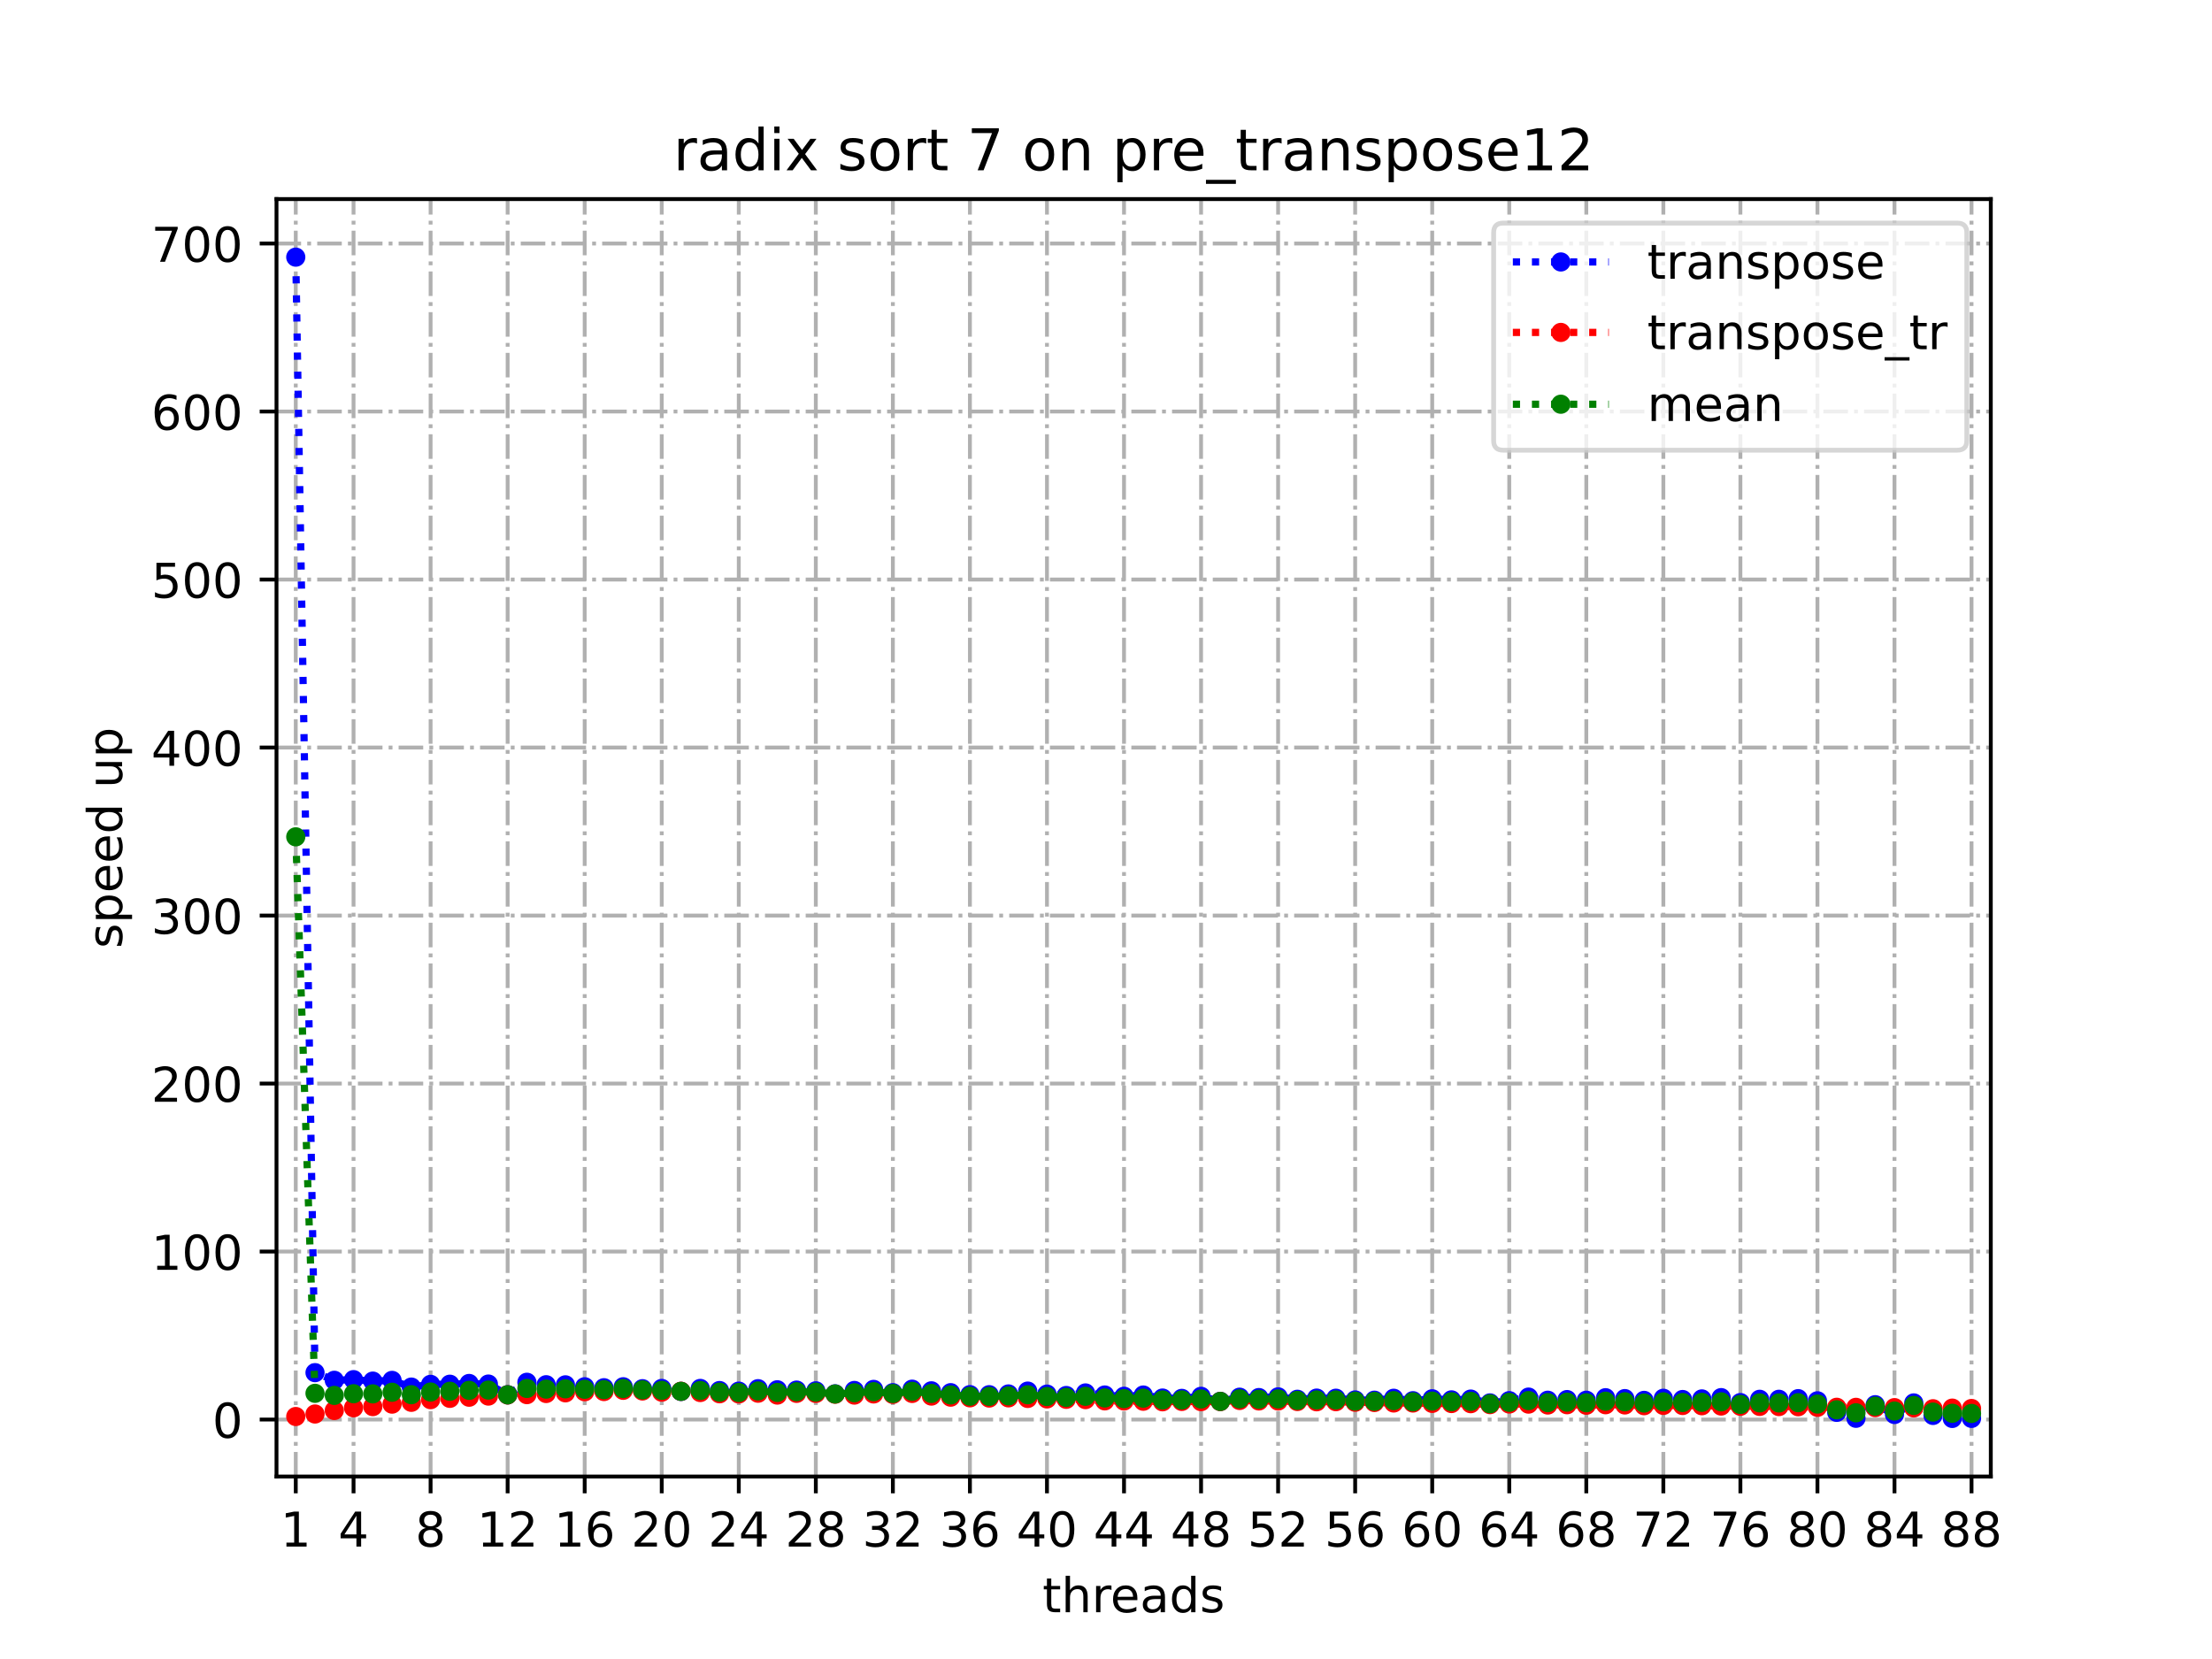 <?xml version="1.0" encoding="utf-8" standalone="no"?>
<!DOCTYPE svg PUBLIC "-//W3C//DTD SVG 1.1//EN"
  "http://www.w3.org/Graphics/SVG/1.1/DTD/svg11.dtd">
<!-- Created with matplotlib (https://matplotlib.org/) -->
<svg height="345.6pt" version="1.1" viewBox="0 0 460.8 345.6" width="460.8pt" xmlns="http://www.w3.org/2000/svg" xmlns:xlink="http://www.w3.org/1999/xlink">
 <defs>
  <style type="text/css">*{stroke-linecap:butt;stroke-linejoin:round;}</style>
 </defs>
 <g id="figure_1">
  <g id="patch_1">
   <path d="M 0 345.6 
L 460.8 345.6 
L 460.8 0 
L 0 0 
z
" style="fill:#ffffff;"/>
  </g>
  <g id="axes_1">
   <g id="patch_2">
    <path d="M 57.6 307.584 
L 414.72 307.584 
L 414.72 41.472 
L 57.6 41.472 
z
" style="fill:#ffffff;"/>
   </g>
   <g id="matplotlib.axis_1">
    <g id="xtick_1">
     <g id="line2d_1">
      <path clip-path="url(#p0f23bc1057)" d="M 61.613 307.584 
L 61.613 41.472 
" style="fill:none;stroke:#b0b0b0;stroke-dasharray:5.12,1.28,0.8,1.28;stroke-dashoffset:0;stroke-width:0.8;"/>
     </g>
     <g id="line2d_2">
      <defs>
       <path d="M 0 0 
L 0 3.5 
" id="mbee5f73193" style="stroke:#000000;stroke-width:0.8;"/>
      </defs>
      <g>
       <use style="stroke:#000000;stroke-width:0.8;" x="61.613" xlink:href="#mbee5f73193" y="307.584"/>
      </g>
     </g>
     <g id="text_1">
      <!-- 1 -->
      <g transform="translate(58.431 322.182)scale(0.1 -0.1)">
       <defs>
        <path d="M 12.406 8.297 
L 28.516 8.297 
L 28.516 63.922 
L 10.984 60.406 
L 10.984 69.391 
L 28.422 72.906 
L 38.281 72.906 
L 38.281 8.297 
L 54.391 8.297 
L 54.391 0 
L 12.406 0 
z
" id="DejaVuSans-49"/>
       </defs>
       <use xlink:href="#DejaVuSans-49"/>
      </g>
     </g>
    </g>
    <g id="xtick_2">
     <g id="line2d_3">
      <path clip-path="url(#p0f23bc1057)" d="M 73.65 307.584 
L 73.65 41.472 
" style="fill:none;stroke:#b0b0b0;stroke-dasharray:5.12,1.28,0.8,1.28;stroke-dashoffset:0;stroke-width:0.8;"/>
     </g>
     <g id="line2d_4">
      <g>
       <use style="stroke:#000000;stroke-width:0.8;" x="73.65" xlink:href="#mbee5f73193" y="307.584"/>
      </g>
     </g>
     <g id="text_2">
      <!-- 4 -->
      <g transform="translate(70.469 322.182)scale(0.1 -0.1)">
       <defs>
        <path d="M 37.797 64.312 
L 12.891 25.391 
L 37.797 25.391 
z
M 35.203 72.906 
L 47.609 72.906 
L 47.609 25.391 
L 58.016 25.391 
L 58.016 17.188 
L 47.609 17.188 
L 47.609 0 
L 37.797 0 
L 37.797 17.188 
L 4.891 17.188 
L 4.891 26.703 
z
" id="DejaVuSans-52"/>
       </defs>
       <use xlink:href="#DejaVuSans-52"/>
      </g>
     </g>
    </g>
    <g id="xtick_3">
     <g id="line2d_5">
      <path clip-path="url(#p0f23bc1057)" d="M 89.701 307.584 
L 89.701 41.472 
" style="fill:none;stroke:#b0b0b0;stroke-dasharray:5.12,1.28,0.8,1.28;stroke-dashoffset:0;stroke-width:0.8;"/>
     </g>
     <g id="line2d_6">
      <g>
       <use style="stroke:#000000;stroke-width:0.8;" x="89.701" xlink:href="#mbee5f73193" y="307.584"/>
      </g>
     </g>
     <g id="text_3">
      <!-- 8 -->
      <g transform="translate(86.519 322.182)scale(0.1 -0.1)">
       <defs>
        <path d="M 31.781 34.625 
Q 24.75 34.625 20.719 30.859 
Q 16.703 27.094 16.703 20.516 
Q 16.703 13.922 20.719 10.156 
Q 24.75 6.391 31.781 6.391 
Q 38.812 6.391 42.859 10.172 
Q 46.922 13.969 46.922 20.516 
Q 46.922 27.094 42.891 30.859 
Q 38.875 34.625 31.781 34.625 
z
M 21.922 38.812 
Q 15.578 40.375 12.031 44.719 
Q 8.5 49.078 8.5 55.328 
Q 8.5 64.062 14.719 69.141 
Q 20.953 74.219 31.781 74.219 
Q 42.672 74.219 48.875 69.141 
Q 55.078 64.062 55.078 55.328 
Q 55.078 49.078 51.531 44.719 
Q 48 40.375 41.703 38.812 
Q 48.828 37.156 52.797 32.312 
Q 56.781 27.484 56.781 20.516 
Q 56.781 9.906 50.312 4.234 
Q 43.844 -1.422 31.781 -1.422 
Q 19.734 -1.422 13.25 4.234 
Q 6.781 9.906 6.781 20.516 
Q 6.781 27.484 10.781 32.312 
Q 14.797 37.156 21.922 38.812 
z
M 18.312 54.391 
Q 18.312 48.734 21.844 45.562 
Q 25.391 42.391 31.781 42.391 
Q 38.141 42.391 41.719 45.562 
Q 45.312 48.734 45.312 54.391 
Q 45.312 60.062 41.719 63.234 
Q 38.141 66.406 31.781 66.406 
Q 25.391 66.406 21.844 63.234 
Q 18.312 60.062 18.312 54.391 
z
" id="DejaVuSans-56"/>
       </defs>
       <use xlink:href="#DejaVuSans-56"/>
      </g>
     </g>
    </g>
    <g id="xtick_4">
     <g id="line2d_7">
      <path clip-path="url(#p0f23bc1057)" d="M 105.751 307.584 
L 105.751 41.472 
" style="fill:none;stroke:#b0b0b0;stroke-dasharray:5.12,1.28,0.8,1.28;stroke-dashoffset:0;stroke-width:0.8;"/>
     </g>
     <g id="line2d_8">
      <g>
       <use style="stroke:#000000;stroke-width:0.8;" x="105.751" xlink:href="#mbee5f73193" y="307.584"/>
      </g>
     </g>
     <g id="text_4">
      <!-- 12 -->
      <g transform="translate(99.389 322.182)scale(0.1 -0.1)">
       <defs>
        <path d="M 19.188 8.297 
L 53.609 8.297 
L 53.609 0 
L 7.328 0 
L 7.328 8.297 
Q 12.938 14.109 22.625 23.891 
Q 32.328 33.688 34.812 36.531 
Q 39.547 41.844 41.422 45.531 
Q 43.312 49.219 43.312 52.781 
Q 43.312 58.594 39.234 62.25 
Q 35.156 65.922 28.609 65.922 
Q 23.969 65.922 18.812 64.312 
Q 13.672 62.703 7.812 59.422 
L 7.812 69.391 
Q 13.766 71.781 18.938 73 
Q 24.125 74.219 28.422 74.219 
Q 39.75 74.219 46.484 68.547 
Q 53.219 62.891 53.219 53.422 
Q 53.219 48.922 51.531 44.891 
Q 49.859 40.875 45.406 35.406 
Q 44.188 33.984 37.641 27.219 
Q 31.109 20.453 19.188 8.297 
z
" id="DejaVuSans-50"/>
       </defs>
       <use xlink:href="#DejaVuSans-49"/>
       <use x="63.623" xlink:href="#DejaVuSans-50"/>
      </g>
     </g>
    </g>
    <g id="xtick_5">
     <g id="line2d_9">
      <path clip-path="url(#p0f23bc1057)" d="M 121.801 307.584 
L 121.801 41.472 
" style="fill:none;stroke:#b0b0b0;stroke-dasharray:5.12,1.28,0.8,1.28;stroke-dashoffset:0;stroke-width:0.8;"/>
     </g>
     <g id="line2d_10">
      <g>
       <use style="stroke:#000000;stroke-width:0.8;" x="121.801" xlink:href="#mbee5f73193" y="307.584"/>
      </g>
     </g>
     <g id="text_5">
      <!-- 16 -->
      <g transform="translate(115.439 322.182)scale(0.1 -0.1)">
       <defs>
        <path d="M 33.016 40.375 
Q 26.375 40.375 22.484 35.828 
Q 18.609 31.297 18.609 23.391 
Q 18.609 15.531 22.484 10.953 
Q 26.375 6.391 33.016 6.391 
Q 39.656 6.391 43.531 10.953 
Q 47.406 15.531 47.406 23.391 
Q 47.406 31.297 43.531 35.828 
Q 39.656 40.375 33.016 40.375 
z
M 52.594 71.297 
L 52.594 62.312 
Q 48.875 64.062 45.094 64.984 
Q 41.312 65.922 37.594 65.922 
Q 27.828 65.922 22.672 59.328 
Q 17.531 52.734 16.797 39.406 
Q 19.672 43.656 24.016 45.922 
Q 28.375 48.188 33.594 48.188 
Q 44.578 48.188 50.953 41.516 
Q 57.328 34.859 57.328 23.391 
Q 57.328 12.156 50.688 5.359 
Q 44.047 -1.422 33.016 -1.422 
Q 20.359 -1.422 13.672 8.266 
Q 6.984 17.969 6.984 36.375 
Q 6.984 53.656 15.188 63.938 
Q 23.391 74.219 37.203 74.219 
Q 40.922 74.219 44.703 73.484 
Q 48.484 72.75 52.594 71.297 
z
" id="DejaVuSans-54"/>
       </defs>
       <use xlink:href="#DejaVuSans-49"/>
       <use x="63.623" xlink:href="#DejaVuSans-54"/>
      </g>
     </g>
    </g>
    <g id="xtick_6">
     <g id="line2d_11">
      <path clip-path="url(#p0f23bc1057)" d="M 137.852 307.584 
L 137.852 41.472 
" style="fill:none;stroke:#b0b0b0;stroke-dasharray:5.12,1.28,0.8,1.28;stroke-dashoffset:0;stroke-width:0.8;"/>
     </g>
     <g id="line2d_12">
      <g>
       <use style="stroke:#000000;stroke-width:0.8;" x="137.852" xlink:href="#mbee5f73193" y="307.584"/>
      </g>
     </g>
     <g id="text_6">
      <!-- 20 -->
      <g transform="translate(131.489 322.182)scale(0.1 -0.1)">
       <defs>
        <path d="M 31.781 66.406 
Q 24.172 66.406 20.328 58.906 
Q 16.5 51.422 16.5 36.375 
Q 16.5 21.391 20.328 13.891 
Q 24.172 6.391 31.781 6.391 
Q 39.453 6.391 43.281 13.891 
Q 47.125 21.391 47.125 36.375 
Q 47.125 51.422 43.281 58.906 
Q 39.453 66.406 31.781 66.406 
z
M 31.781 74.219 
Q 44.047 74.219 50.516 64.516 
Q 56.984 54.828 56.984 36.375 
Q 56.984 17.969 50.516 8.266 
Q 44.047 -1.422 31.781 -1.422 
Q 19.531 -1.422 13.062 8.266 
Q 6.594 17.969 6.594 36.375 
Q 6.594 54.828 13.062 64.516 
Q 19.531 74.219 31.781 74.219 
z
" id="DejaVuSans-48"/>
       </defs>
       <use xlink:href="#DejaVuSans-50"/>
       <use x="63.623" xlink:href="#DejaVuSans-48"/>
      </g>
     </g>
    </g>
    <g id="xtick_7">
     <g id="line2d_13">
      <path clip-path="url(#p0f23bc1057)" d="M 153.902 307.584 
L 153.902 41.472 
" style="fill:none;stroke:#b0b0b0;stroke-dasharray:5.12,1.28,0.8,1.28;stroke-dashoffset:0;stroke-width:0.8;"/>
     </g>
     <g id="line2d_14">
      <g>
       <use style="stroke:#000000;stroke-width:0.8;" x="153.902" xlink:href="#mbee5f73193" y="307.584"/>
      </g>
     </g>
     <g id="text_7">
      <!-- 24 -->
      <g transform="translate(147.54 322.182)scale(0.1 -0.1)">
       <use xlink:href="#DejaVuSans-50"/>
       <use x="63.623" xlink:href="#DejaVuSans-52"/>
      </g>
     </g>
    </g>
    <g id="xtick_8">
     <g id="line2d_15">
      <path clip-path="url(#p0f23bc1057)" d="M 169.952 307.584 
L 169.952 41.472 
" style="fill:none;stroke:#b0b0b0;stroke-dasharray:5.12,1.28,0.8,1.28;stroke-dashoffset:0;stroke-width:0.8;"/>
     </g>
     <g id="line2d_16">
      <g>
       <use style="stroke:#000000;stroke-width:0.8;" x="169.952" xlink:href="#mbee5f73193" y="307.584"/>
      </g>
     </g>
     <g id="text_8">
      <!-- 28 -->
      <g transform="translate(163.59 322.182)scale(0.1 -0.1)">
       <use xlink:href="#DejaVuSans-50"/>
       <use x="63.623" xlink:href="#DejaVuSans-56"/>
      </g>
     </g>
    </g>
    <g id="xtick_9">
     <g id="line2d_17">
      <path clip-path="url(#p0f23bc1057)" d="M 186.003 307.584 
L 186.003 41.472 
" style="fill:none;stroke:#b0b0b0;stroke-dasharray:5.12,1.28,0.8,1.28;stroke-dashoffset:0;stroke-width:0.8;"/>
     </g>
     <g id="line2d_18">
      <g>
       <use style="stroke:#000000;stroke-width:0.8;" x="186.003" xlink:href="#mbee5f73193" y="307.584"/>
      </g>
     </g>
     <g id="text_9">
      <!-- 32 -->
      <g transform="translate(179.64 322.182)scale(0.1 -0.1)">
       <defs>
        <path d="M 40.578 39.312 
Q 47.656 37.797 51.625 33 
Q 55.609 28.219 55.609 21.188 
Q 55.609 10.406 48.188 4.484 
Q 40.766 -1.422 27.094 -1.422 
Q 22.516 -1.422 17.656 -0.516 
Q 12.797 0.391 7.625 2.203 
L 7.625 11.719 
Q 11.719 9.328 16.594 8.109 
Q 21.484 6.891 26.812 6.891 
Q 36.078 6.891 40.938 10.547 
Q 45.797 14.203 45.797 21.188 
Q 45.797 27.641 41.281 31.266 
Q 36.766 34.906 28.719 34.906 
L 20.219 34.906 
L 20.219 43.016 
L 29.109 43.016 
Q 36.375 43.016 40.234 45.922 
Q 44.094 48.828 44.094 54.297 
Q 44.094 59.906 40.109 62.906 
Q 36.141 65.922 28.719 65.922 
Q 24.656 65.922 20.016 65.031 
Q 15.375 64.156 9.812 62.312 
L 9.812 71.094 
Q 15.438 72.656 20.344 73.438 
Q 25.25 74.219 29.594 74.219 
Q 40.828 74.219 47.359 69.109 
Q 53.906 64.016 53.906 55.328 
Q 53.906 49.266 50.438 45.094 
Q 46.969 40.922 40.578 39.312 
z
" id="DejaVuSans-51"/>
       </defs>
       <use xlink:href="#DejaVuSans-51"/>
       <use x="63.623" xlink:href="#DejaVuSans-50"/>
      </g>
     </g>
    </g>
    <g id="xtick_10">
     <g id="line2d_19">
      <path clip-path="url(#p0f23bc1057)" d="M 202.053 307.584 
L 202.053 41.472 
" style="fill:none;stroke:#b0b0b0;stroke-dasharray:5.12,1.28,0.8,1.28;stroke-dashoffset:0;stroke-width:0.8;"/>
     </g>
     <g id="line2d_20">
      <g>
       <use style="stroke:#000000;stroke-width:0.8;" x="202.053" xlink:href="#mbee5f73193" y="307.584"/>
      </g>
     </g>
     <g id="text_10">
      <!-- 36 -->
      <g transform="translate(195.691 322.182)scale(0.1 -0.1)">
       <use xlink:href="#DejaVuSans-51"/>
       <use x="63.623" xlink:href="#DejaVuSans-54"/>
      </g>
     </g>
    </g>
    <g id="xtick_11">
     <g id="line2d_21">
      <path clip-path="url(#p0f23bc1057)" d="M 218.103 307.584 
L 218.103 41.472 
" style="fill:none;stroke:#b0b0b0;stroke-dasharray:5.12,1.28,0.8,1.28;stroke-dashoffset:0;stroke-width:0.8;"/>
     </g>
     <g id="line2d_22">
      <g>
       <use style="stroke:#000000;stroke-width:0.8;" x="218.103" xlink:href="#mbee5f73193" y="307.584"/>
      </g>
     </g>
     <g id="text_11">
      <!-- 40 -->
      <g transform="translate(211.741 322.182)scale(0.1 -0.1)">
       <use xlink:href="#DejaVuSans-52"/>
       <use x="63.623" xlink:href="#DejaVuSans-48"/>
      </g>
     </g>
    </g>
    <g id="xtick_12">
     <g id="line2d_23">
      <path clip-path="url(#p0f23bc1057)" d="M 234.154 307.584 
L 234.154 41.472 
" style="fill:none;stroke:#b0b0b0;stroke-dasharray:5.12,1.28,0.8,1.28;stroke-dashoffset:0;stroke-width:0.8;"/>
     </g>
     <g id="line2d_24">
      <g>
       <use style="stroke:#000000;stroke-width:0.8;" x="234.154" xlink:href="#mbee5f73193" y="307.584"/>
      </g>
     </g>
     <g id="text_12">
      <!-- 44 -->
      <g transform="translate(227.791 322.182)scale(0.1 -0.1)">
       <use xlink:href="#DejaVuSans-52"/>
       <use x="63.623" xlink:href="#DejaVuSans-52"/>
      </g>
     </g>
    </g>
    <g id="xtick_13">
     <g id="line2d_25">
      <path clip-path="url(#p0f23bc1057)" d="M 250.204 307.584 
L 250.204 41.472 
" style="fill:none;stroke:#b0b0b0;stroke-dasharray:5.12,1.28,0.8,1.28;stroke-dashoffset:0;stroke-width:0.8;"/>
     </g>
     <g id="line2d_26">
      <g>
       <use style="stroke:#000000;stroke-width:0.8;" x="250.204" xlink:href="#mbee5f73193" y="307.584"/>
      </g>
     </g>
     <g id="text_13">
      <!-- 48 -->
      <g transform="translate(243.842 322.182)scale(0.1 -0.1)">
       <use xlink:href="#DejaVuSans-52"/>
       <use x="63.623" xlink:href="#DejaVuSans-56"/>
      </g>
     </g>
    </g>
    <g id="xtick_14">
     <g id="line2d_27">
      <path clip-path="url(#p0f23bc1057)" d="M 266.254 307.584 
L 266.254 41.472 
" style="fill:none;stroke:#b0b0b0;stroke-dasharray:5.12,1.28,0.8,1.28;stroke-dashoffset:0;stroke-width:0.8;"/>
     </g>
     <g id="line2d_28">
      <g>
       <use style="stroke:#000000;stroke-width:0.8;" x="266.254" xlink:href="#mbee5f73193" y="307.584"/>
      </g>
     </g>
     <g id="text_14">
      <!-- 52 -->
      <g transform="translate(259.892 322.182)scale(0.1 -0.1)">
       <defs>
        <path d="M 10.797 72.906 
L 49.516 72.906 
L 49.516 64.594 
L 19.828 64.594 
L 19.828 46.734 
Q 21.969 47.469 24.109 47.828 
Q 26.266 48.188 28.422 48.188 
Q 40.625 48.188 47.75 41.5 
Q 54.891 34.812 54.891 23.391 
Q 54.891 11.625 47.562 5.094 
Q 40.234 -1.422 26.906 -1.422 
Q 22.312 -1.422 17.547 -0.641 
Q 12.797 0.141 7.719 1.703 
L 7.719 11.625 
Q 12.109 9.234 16.797 8.062 
Q 21.484 6.891 26.703 6.891 
Q 35.156 6.891 40.078 11.328 
Q 45.016 15.766 45.016 23.391 
Q 45.016 31 40.078 35.438 
Q 35.156 39.891 26.703 39.891 
Q 22.75 39.891 18.812 39.016 
Q 14.891 38.141 10.797 36.281 
z
" id="DejaVuSans-53"/>
       </defs>
       <use xlink:href="#DejaVuSans-53"/>
       <use x="63.623" xlink:href="#DejaVuSans-50"/>
      </g>
     </g>
    </g>
    <g id="xtick_15">
     <g id="line2d_29">
      <path clip-path="url(#p0f23bc1057)" d="M 282.305 307.584 
L 282.305 41.472 
" style="fill:none;stroke:#b0b0b0;stroke-dasharray:5.12,1.28,0.8,1.28;stroke-dashoffset:0;stroke-width:0.8;"/>
     </g>
     <g id="line2d_30">
      <g>
       <use style="stroke:#000000;stroke-width:0.8;" x="282.305" xlink:href="#mbee5f73193" y="307.584"/>
      </g>
     </g>
     <g id="text_15">
      <!-- 56 -->
      <g transform="translate(275.942 322.182)scale(0.1 -0.1)">
       <use xlink:href="#DejaVuSans-53"/>
       <use x="63.623" xlink:href="#DejaVuSans-54"/>
      </g>
     </g>
    </g>
    <g id="xtick_16">
     <g id="line2d_31">
      <path clip-path="url(#p0f23bc1057)" d="M 298.355 307.584 
L 298.355 41.472 
" style="fill:none;stroke:#b0b0b0;stroke-dasharray:5.12,1.28,0.8,1.28;stroke-dashoffset:0;stroke-width:0.8;"/>
     </g>
     <g id="line2d_32">
      <g>
       <use style="stroke:#000000;stroke-width:0.8;" x="298.355" xlink:href="#mbee5f73193" y="307.584"/>
      </g>
     </g>
     <g id="text_16">
      <!-- 60 -->
      <g transform="translate(291.993 322.182)scale(0.1 -0.1)">
       <use xlink:href="#DejaVuSans-54"/>
       <use x="63.623" xlink:href="#DejaVuSans-48"/>
      </g>
     </g>
    </g>
    <g id="xtick_17">
     <g id="line2d_33">
      <path clip-path="url(#p0f23bc1057)" d="M 314.405 307.584 
L 314.405 41.472 
" style="fill:none;stroke:#b0b0b0;stroke-dasharray:5.12,1.28,0.8,1.28;stroke-dashoffset:0;stroke-width:0.8;"/>
     </g>
     <g id="line2d_34">
      <g>
       <use style="stroke:#000000;stroke-width:0.8;" x="314.405" xlink:href="#mbee5f73193" y="307.584"/>
      </g>
     </g>
     <g id="text_17">
      <!-- 64 -->
      <g transform="translate(308.043 322.182)scale(0.1 -0.1)">
       <use xlink:href="#DejaVuSans-54"/>
       <use x="63.623" xlink:href="#DejaVuSans-52"/>
      </g>
     </g>
    </g>
    <g id="xtick_18">
     <g id="line2d_35">
      <path clip-path="url(#p0f23bc1057)" d="M 330.456 307.584 
L 330.456 41.472 
" style="fill:none;stroke:#b0b0b0;stroke-dasharray:5.12,1.28,0.8,1.28;stroke-dashoffset:0;stroke-width:0.8;"/>
     </g>
     <g id="line2d_36">
      <g>
       <use style="stroke:#000000;stroke-width:0.8;" x="330.456" xlink:href="#mbee5f73193" y="307.584"/>
      </g>
     </g>
     <g id="text_18">
      <!-- 68 -->
      <g transform="translate(324.093 322.182)scale(0.1 -0.1)">
       <use xlink:href="#DejaVuSans-54"/>
       <use x="63.623" xlink:href="#DejaVuSans-56"/>
      </g>
     </g>
    </g>
    <g id="xtick_19">
     <g id="line2d_37">
      <path clip-path="url(#p0f23bc1057)" d="M 346.506 307.584 
L 346.506 41.472 
" style="fill:none;stroke:#b0b0b0;stroke-dasharray:5.12,1.28,0.8,1.28;stroke-dashoffset:0;stroke-width:0.8;"/>
     </g>
     <g id="line2d_38">
      <g>
       <use style="stroke:#000000;stroke-width:0.8;" x="346.506" xlink:href="#mbee5f73193" y="307.584"/>
      </g>
     </g>
     <g id="text_19">
      <!-- 72 -->
      <g transform="translate(340.144 322.182)scale(0.1 -0.1)">
       <defs>
        <path d="M 8.203 72.906 
L 55.078 72.906 
L 55.078 68.703 
L 28.609 0 
L 18.312 0 
L 43.219 64.594 
L 8.203 64.594 
z
" id="DejaVuSans-55"/>
       </defs>
       <use xlink:href="#DejaVuSans-55"/>
       <use x="63.623" xlink:href="#DejaVuSans-50"/>
      </g>
     </g>
    </g>
    <g id="xtick_20">
     <g id="line2d_39">
      <path clip-path="url(#p0f23bc1057)" d="M 362.556 307.584 
L 362.556 41.472 
" style="fill:none;stroke:#b0b0b0;stroke-dasharray:5.12,1.28,0.8,1.28;stroke-dashoffset:0;stroke-width:0.8;"/>
     </g>
     <g id="line2d_40">
      <g>
       <use style="stroke:#000000;stroke-width:0.8;" x="362.556" xlink:href="#mbee5f73193" y="307.584"/>
      </g>
     </g>
     <g id="text_20">
      <!-- 76 -->
      <g transform="translate(356.194 322.182)scale(0.1 -0.1)">
       <use xlink:href="#DejaVuSans-55"/>
       <use x="63.623" xlink:href="#DejaVuSans-54"/>
      </g>
     </g>
    </g>
    <g id="xtick_21">
     <g id="line2d_41">
      <path clip-path="url(#p0f23bc1057)" d="M 378.607 307.584 
L 378.607 41.472 
" style="fill:none;stroke:#b0b0b0;stroke-dasharray:5.12,1.28,0.8,1.28;stroke-dashoffset:0;stroke-width:0.8;"/>
     </g>
     <g id="line2d_42">
      <g>
       <use style="stroke:#000000;stroke-width:0.8;" x="378.607" xlink:href="#mbee5f73193" y="307.584"/>
      </g>
     </g>
     <g id="text_21">
      <!-- 80 -->
      <g transform="translate(372.244 322.182)scale(0.1 -0.1)">
       <use xlink:href="#DejaVuSans-56"/>
       <use x="63.623" xlink:href="#DejaVuSans-48"/>
      </g>
     </g>
    </g>
    <g id="xtick_22">
     <g id="line2d_43">
      <path clip-path="url(#p0f23bc1057)" d="M 394.657 307.584 
L 394.657 41.472 
" style="fill:none;stroke:#b0b0b0;stroke-dasharray:5.12,1.28,0.8,1.28;stroke-dashoffset:0;stroke-width:0.8;"/>
     </g>
     <g id="line2d_44">
      <g>
       <use style="stroke:#000000;stroke-width:0.8;" x="394.657" xlink:href="#mbee5f73193" y="307.584"/>
      </g>
     </g>
     <g id="text_22">
      <!-- 84 -->
      <g transform="translate(388.295 322.182)scale(0.1 -0.1)">
       <use xlink:href="#DejaVuSans-56"/>
       <use x="63.623" xlink:href="#DejaVuSans-52"/>
      </g>
     </g>
    </g>
    <g id="xtick_23">
     <g id="line2d_45">
      <path clip-path="url(#p0f23bc1057)" d="M 410.707 307.584 
L 410.707 41.472 
" style="fill:none;stroke:#b0b0b0;stroke-dasharray:5.12,1.28,0.8,1.28;stroke-dashoffset:0;stroke-width:0.8;"/>
     </g>
     <g id="line2d_46">
      <g>
       <use style="stroke:#000000;stroke-width:0.8;" x="410.707" xlink:href="#mbee5f73193" y="307.584"/>
      </g>
     </g>
     <g id="text_23">
      <!-- 88 -->
      <g transform="translate(404.345 322.182)scale(0.1 -0.1)">
       <use xlink:href="#DejaVuSans-56"/>
       <use x="63.623" xlink:href="#DejaVuSans-56"/>
      </g>
     </g>
    </g>
    <g id="text_24">
     <!-- threads -->
     <g transform="translate(217.169 335.861)scale(0.1 -0.1)">
      <defs>
       <path d="M 18.312 70.219 
L 18.312 54.688 
L 36.812 54.688 
L 36.812 47.703 
L 18.312 47.703 
L 18.312 18.016 
Q 18.312 11.328 20.141 9.422 
Q 21.969 7.516 27.594 7.516 
L 36.812 7.516 
L 36.812 0 
L 27.594 0 
Q 17.188 0 13.234 3.875 
Q 9.281 7.766 9.281 18.016 
L 9.281 47.703 
L 2.688 47.703 
L 2.688 54.688 
L 9.281 54.688 
L 9.281 70.219 
z
" id="DejaVuSans-116"/>
       <path d="M 54.891 33.016 
L 54.891 0 
L 45.906 0 
L 45.906 32.719 
Q 45.906 40.484 42.875 44.328 
Q 39.844 48.188 33.797 48.188 
Q 26.516 48.188 22.312 43.547 
Q 18.109 38.922 18.109 30.906 
L 18.109 0 
L 9.078 0 
L 9.078 75.984 
L 18.109 75.984 
L 18.109 46.188 
Q 21.344 51.125 25.703 53.562 
Q 30.078 56 35.797 56 
Q 45.219 56 50.047 50.172 
Q 54.891 44.344 54.891 33.016 
z
" id="DejaVuSans-104"/>
       <path d="M 41.109 46.297 
Q 39.594 47.172 37.812 47.578 
Q 36.031 48 33.891 48 
Q 26.266 48 22.188 43.047 
Q 18.109 38.094 18.109 28.812 
L 18.109 0 
L 9.078 0 
L 9.078 54.688 
L 18.109 54.688 
L 18.109 46.188 
Q 20.953 51.172 25.484 53.578 
Q 30.031 56 36.531 56 
Q 37.453 56 38.578 55.875 
Q 39.703 55.766 41.062 55.516 
z
" id="DejaVuSans-114"/>
       <path d="M 56.203 29.594 
L 56.203 25.203 
L 14.891 25.203 
Q 15.484 15.922 20.484 11.062 
Q 25.484 6.203 34.422 6.203 
Q 39.594 6.203 44.453 7.469 
Q 49.312 8.734 54.109 11.281 
L 54.109 2.781 
Q 49.266 0.734 44.188 -0.344 
Q 39.109 -1.422 33.891 -1.422 
Q 20.797 -1.422 13.156 6.188 
Q 5.516 13.812 5.516 26.812 
Q 5.516 40.234 12.766 48.109 
Q 20.016 56 32.328 56 
Q 43.359 56 49.781 48.891 
Q 56.203 41.797 56.203 29.594 
z
M 47.219 32.234 
Q 47.125 39.594 43.094 43.984 
Q 39.062 48.391 32.422 48.391 
Q 24.906 48.391 20.391 44.141 
Q 15.875 39.891 15.188 32.172 
z
" id="DejaVuSans-101"/>
       <path d="M 34.281 27.484 
Q 23.391 27.484 19.188 25 
Q 14.984 22.516 14.984 16.5 
Q 14.984 11.719 18.141 8.906 
Q 21.297 6.109 26.703 6.109 
Q 34.188 6.109 38.703 11.406 
Q 43.219 16.703 43.219 25.484 
L 43.219 27.484 
z
M 52.203 31.203 
L 52.203 0 
L 43.219 0 
L 43.219 8.297 
Q 40.141 3.328 35.547 0.953 
Q 30.953 -1.422 24.312 -1.422 
Q 15.922 -1.422 10.953 3.297 
Q 6 8.016 6 15.922 
Q 6 25.141 12.172 29.828 
Q 18.359 34.516 30.609 34.516 
L 43.219 34.516 
L 43.219 35.406 
Q 43.219 41.609 39.141 45 
Q 35.062 48.391 27.688 48.391 
Q 23 48.391 18.547 47.266 
Q 14.109 46.141 10.016 43.891 
L 10.016 52.203 
Q 14.938 54.109 19.578 55.047 
Q 24.219 56 28.609 56 
Q 40.484 56 46.344 49.844 
Q 52.203 43.703 52.203 31.203 
z
" id="DejaVuSans-97"/>
       <path d="M 45.406 46.391 
L 45.406 75.984 
L 54.391 75.984 
L 54.391 0 
L 45.406 0 
L 45.406 8.203 
Q 42.578 3.328 38.25 0.953 
Q 33.938 -1.422 27.875 -1.422 
Q 17.969 -1.422 11.734 6.484 
Q 5.516 14.406 5.516 27.297 
Q 5.516 40.188 11.734 48.094 
Q 17.969 56 27.875 56 
Q 33.938 56 38.25 53.625 
Q 42.578 51.266 45.406 46.391 
z
M 14.797 27.297 
Q 14.797 17.391 18.875 11.75 
Q 22.953 6.109 30.078 6.109 
Q 37.203 6.109 41.297 11.75 
Q 45.406 17.391 45.406 27.297 
Q 45.406 37.203 41.297 42.844 
Q 37.203 48.484 30.078 48.484 
Q 22.953 48.484 18.875 42.844 
Q 14.797 37.203 14.797 27.297 
z
" id="DejaVuSans-100"/>
       <path d="M 44.281 53.078 
L 44.281 44.578 
Q 40.484 46.531 36.375 47.5 
Q 32.281 48.484 27.875 48.484 
Q 21.188 48.484 17.844 46.438 
Q 14.5 44.391 14.5 40.281 
Q 14.5 37.156 16.891 35.375 
Q 19.281 33.594 26.516 31.984 
L 29.594 31.297 
Q 39.156 29.25 43.188 25.516 
Q 47.219 21.781 47.219 15.094 
Q 47.219 7.469 41.188 3.016 
Q 35.156 -1.422 24.609 -1.422 
Q 20.219 -1.422 15.453 -0.562 
Q 10.688 0.297 5.422 2 
L 5.422 11.281 
Q 10.406 8.688 15.234 7.391 
Q 20.062 6.109 24.812 6.109 
Q 31.156 6.109 34.562 8.281 
Q 37.984 10.453 37.984 14.406 
Q 37.984 18.062 35.516 20.016 
Q 33.062 21.969 24.703 23.781 
L 21.578 24.516 
Q 13.234 26.266 9.516 29.906 
Q 5.812 33.547 5.812 39.891 
Q 5.812 47.609 11.281 51.797 
Q 16.75 56 26.812 56 
Q 31.781 56 36.172 55.266 
Q 40.578 54.547 44.281 53.078 
z
" id="DejaVuSans-115"/>
      </defs>
      <use xlink:href="#DejaVuSans-116"/>
      <use x="39.209" xlink:href="#DejaVuSans-104"/>
      <use x="102.588" xlink:href="#DejaVuSans-114"/>
      <use x="141.451" xlink:href="#DejaVuSans-101"/>
      <use x="202.975" xlink:href="#DejaVuSans-97"/>
      <use x="264.254" xlink:href="#DejaVuSans-100"/>
      <use x="327.73" xlink:href="#DejaVuSans-115"/>
     </g>
    </g>
   </g>
   <g id="matplotlib.axis_2">
    <g id="ytick_1">
     <g id="line2d_47">
      <path clip-path="url(#p0f23bc1057)" d="M 57.6 295.716 
L 414.72 295.716 
" style="fill:none;stroke:#b0b0b0;stroke-dasharray:5.12,1.28,0.8,1.28;stroke-dashoffset:0;stroke-width:0.8;"/>
     </g>
     <g id="line2d_48">
      <defs>
       <path d="M 0 0 
L -3.5 0 
" id="m006121f075" style="stroke:#000000;stroke-width:0.8;"/>
      </defs>
      <g>
       <use style="stroke:#000000;stroke-width:0.8;" x="57.6" xlink:href="#m006121f075" y="295.716"/>
      </g>
     </g>
     <g id="text_25">
      <!-- 0 -->
      <g transform="translate(44.237 299.515)scale(0.1 -0.1)">
       <use xlink:href="#DejaVuSans-48"/>
      </g>
     </g>
    </g>
    <g id="ytick_2">
     <g id="line2d_49">
      <path clip-path="url(#p0f23bc1057)" d="M 57.6 260.718 
L 414.72 260.718 
" style="fill:none;stroke:#b0b0b0;stroke-dasharray:5.12,1.28,0.8,1.28;stroke-dashoffset:0;stroke-width:0.8;"/>
     </g>
     <g id="line2d_50">
      <g>
       <use style="stroke:#000000;stroke-width:0.8;" x="57.6" xlink:href="#m006121f075" y="260.718"/>
      </g>
     </g>
     <g id="text_26">
      <!-- 100 -->
      <g transform="translate(31.512 264.518)scale(0.1 -0.1)">
       <use xlink:href="#DejaVuSans-49"/>
       <use x="63.623" xlink:href="#DejaVuSans-48"/>
       <use x="127.246" xlink:href="#DejaVuSans-48"/>
      </g>
     </g>
    </g>
    <g id="ytick_3">
     <g id="line2d_51">
      <path clip-path="url(#p0f23bc1057)" d="M 57.6 225.721 
L 414.72 225.721 
" style="fill:none;stroke:#b0b0b0;stroke-dasharray:5.12,1.28,0.8,1.28;stroke-dashoffset:0;stroke-width:0.8;"/>
     </g>
     <g id="line2d_52">
      <g>
       <use style="stroke:#000000;stroke-width:0.8;" x="57.6" xlink:href="#m006121f075" y="225.721"/>
      </g>
     </g>
     <g id="text_27">
      <!-- 200 -->
      <g transform="translate(31.512 229.52)scale(0.1 -0.1)">
       <use xlink:href="#DejaVuSans-50"/>
       <use x="63.623" xlink:href="#DejaVuSans-48"/>
       <use x="127.246" xlink:href="#DejaVuSans-48"/>
      </g>
     </g>
    </g>
    <g id="ytick_4">
     <g id="line2d_53">
      <path clip-path="url(#p0f23bc1057)" d="M 57.6 190.724 
L 414.72 190.724 
" style="fill:none;stroke:#b0b0b0;stroke-dasharray:5.12,1.28,0.8,1.28;stroke-dashoffset:0;stroke-width:0.8;"/>
     </g>
     <g id="line2d_54">
      <g>
       <use style="stroke:#000000;stroke-width:0.8;" x="57.6" xlink:href="#m006121f075" y="190.724"/>
      </g>
     </g>
     <g id="text_28">
      <!-- 300 -->
      <g transform="translate(31.512 194.523)scale(0.1 -0.1)">
       <use xlink:href="#DejaVuSans-51"/>
       <use x="63.623" xlink:href="#DejaVuSans-48"/>
       <use x="127.246" xlink:href="#DejaVuSans-48"/>
      </g>
     </g>
    </g>
    <g id="ytick_5">
     <g id="line2d_55">
      <path clip-path="url(#p0f23bc1057)" d="M 57.6 155.726 
L 414.72 155.726 
" style="fill:none;stroke:#b0b0b0;stroke-dasharray:5.12,1.28,0.8,1.28;stroke-dashoffset:0;stroke-width:0.8;"/>
     </g>
     <g id="line2d_56">
      <g>
       <use style="stroke:#000000;stroke-width:0.8;" x="57.6" xlink:href="#m006121f075" y="155.726"/>
      </g>
     </g>
     <g id="text_29">
      <!-- 400 -->
      <g transform="translate(31.512 159.525)scale(0.1 -0.1)">
       <use xlink:href="#DejaVuSans-52"/>
       <use x="63.623" xlink:href="#DejaVuSans-48"/>
       <use x="127.246" xlink:href="#DejaVuSans-48"/>
      </g>
     </g>
    </g>
    <g id="ytick_6">
     <g id="line2d_57">
      <path clip-path="url(#p0f23bc1057)" d="M 57.6 120.729 
L 414.72 120.729 
" style="fill:none;stroke:#b0b0b0;stroke-dasharray:5.12,1.28,0.8,1.28;stroke-dashoffset:0;stroke-width:0.8;"/>
     </g>
     <g id="line2d_58">
      <g>
       <use style="stroke:#000000;stroke-width:0.8;" x="57.6" xlink:href="#m006121f075" y="120.729"/>
      </g>
     </g>
     <g id="text_30">
      <!-- 500 -->
      <g transform="translate(31.512 124.528)scale(0.1 -0.1)">
       <use xlink:href="#DejaVuSans-53"/>
       <use x="63.623" xlink:href="#DejaVuSans-48"/>
       <use x="127.246" xlink:href="#DejaVuSans-48"/>
      </g>
     </g>
    </g>
    <g id="ytick_7">
     <g id="line2d_59">
      <path clip-path="url(#p0f23bc1057)" d="M 57.6 85.731 
L 414.72 85.731 
" style="fill:none;stroke:#b0b0b0;stroke-dasharray:5.12,1.28,0.8,1.28;stroke-dashoffset:0;stroke-width:0.8;"/>
     </g>
     <g id="line2d_60">
      <g>
       <use style="stroke:#000000;stroke-width:0.8;" x="57.6" xlink:href="#m006121f075" y="85.731"/>
      </g>
     </g>
     <g id="text_31">
      <!-- 600 -->
      <g transform="translate(31.512 89.53)scale(0.1 -0.1)">
       <use xlink:href="#DejaVuSans-54"/>
       <use x="63.623" xlink:href="#DejaVuSans-48"/>
       <use x="127.246" xlink:href="#DejaVuSans-48"/>
      </g>
     </g>
    </g>
    <g id="ytick_8">
     <g id="line2d_61">
      <path clip-path="url(#p0f23bc1057)" d="M 57.6 50.734 
L 414.72 50.734 
" style="fill:none;stroke:#b0b0b0;stroke-dasharray:5.12,1.28,0.8,1.28;stroke-dashoffset:0;stroke-width:0.8;"/>
     </g>
     <g id="line2d_62">
      <g>
       <use style="stroke:#000000;stroke-width:0.8;" x="57.6" xlink:href="#m006121f075" y="50.734"/>
      </g>
     </g>
     <g id="text_32">
      <!-- 700 -->
      <g transform="translate(31.512 54.533)scale(0.1 -0.1)">
       <use xlink:href="#DejaVuSans-55"/>
       <use x="63.623" xlink:href="#DejaVuSans-48"/>
       <use x="127.246" xlink:href="#DejaVuSans-48"/>
      </g>
     </g>
    </g>
    <g id="text_33">
     <!-- speed up -->
     <g transform="translate(25.433 197.566)rotate(-90)scale(0.1 -0.1)">
      <defs>
       <path d="M 18.109 8.203 
L 18.109 -20.797 
L 9.078 -20.797 
L 9.078 54.688 
L 18.109 54.688 
L 18.109 46.391 
Q 20.953 51.266 25.266 53.625 
Q 29.594 56 35.594 56 
Q 45.562 56 51.781 48.094 
Q 58.016 40.188 58.016 27.297 
Q 58.016 14.406 51.781 6.484 
Q 45.562 -1.422 35.594 -1.422 
Q 29.594 -1.422 25.266 0.953 
Q 20.953 3.328 18.109 8.203 
z
M 48.688 27.297 
Q 48.688 37.203 44.609 42.844 
Q 40.531 48.484 33.406 48.484 
Q 26.266 48.484 22.188 42.844 
Q 18.109 37.203 18.109 27.297 
Q 18.109 17.391 22.188 11.75 
Q 26.266 6.109 33.406 6.109 
Q 40.531 6.109 44.609 11.75 
Q 48.688 17.391 48.688 27.297 
z
" id="DejaVuSans-112"/>
       <path id="DejaVuSans-32"/>
       <path d="M 8.5 21.578 
L 8.5 54.688 
L 17.484 54.688 
L 17.484 21.922 
Q 17.484 14.156 20.5 10.266 
Q 23.531 6.391 29.594 6.391 
Q 36.859 6.391 41.078 11.031 
Q 45.312 15.672 45.312 23.688 
L 45.312 54.688 
L 54.297 54.688 
L 54.297 0 
L 45.312 0 
L 45.312 8.406 
Q 42.047 3.422 37.719 1 
Q 33.406 -1.422 27.688 -1.422 
Q 18.266 -1.422 13.375 4.438 
Q 8.5 10.297 8.5 21.578 
z
M 31.109 56 
z
" id="DejaVuSans-117"/>
      </defs>
      <use xlink:href="#DejaVuSans-115"/>
      <use x="52.1" xlink:href="#DejaVuSans-112"/>
      <use x="115.576" xlink:href="#DejaVuSans-101"/>
      <use x="177.1" xlink:href="#DejaVuSans-101"/>
      <use x="238.623" xlink:href="#DejaVuSans-100"/>
      <use x="302.1" xlink:href="#DejaVuSans-32"/>
      <use x="333.887" xlink:href="#DejaVuSans-117"/>
      <use x="397.266" xlink:href="#DejaVuSans-112"/>
     </g>
    </g>
   </g>
   <g id="line2d_63">
    <path clip-path="url(#p0f23bc1057)" d="M 61.613 53.568 
L 65.625 285.95 
L 69.638 287.541 
L 73.65 287.407 
L 77.663 287.711 
L 81.676 287.562 
L 85.688 288.954 
L 89.701 288.388 
L 93.713 288.36 
L 97.726 288.202 
L 101.738 288.326 
L 105.751 290.539 
L 109.764 287.954 
L 113.776 288.466 
L 117.789 288.489 
L 121.801 288.888 
L 125.814 289.089 
L 129.827 288.888 
L 133.839 289.294 
L 137.852 289.239 
L 141.864 289.86 
L 145.877 289.238 
L 149.889 289.676 
L 153.902 289.797 
L 157.915 289.291 
L 161.927 289.517 
L 165.94 289.584 
L 169.952 289.736 
L 173.965 290.355 
L 177.978 289.659 
L 181.99 289.439 
L 186.003 290.117 
L 190.015 289.394 
L 194.028 289.734 
L 198.04 290.121 
L 202.053 290.532 
L 206.066 290.543 
L 210.078 290.385 
L 214.091 289.791 
L 218.103 290.42 
L 222.116 290.713 
L 226.129 290.177 
L 230.141 290.605 
L 234.154 290.869 
L 238.166 290.61 
L 242.179 291.241 
L 246.191 291.311 
L 250.204 290.877 
L 254.217 291.923 
L 258.229 291.063 
L 262.242 291.139 
L 266.254 290.991 
L 270.267 291.496 
L 274.28 291.252 
L 278.292 291.277 
L 282.305 291.638 
L 286.317 291.688 
L 290.33 291.286 
L 294.342 291.792 
L 298.355 291.393 
L 302.368 291.621 
L 306.38 291.456 
L 310.393 292.249 
L 314.405 291.782 
L 318.418 291.042 
L 322.431 291.695 
L 326.443 291.558 
L 330.456 291.694 
L 334.468 291.17 
L 338.481 291.354 
L 342.493 291.726 
L 346.506 291.288 
L 350.519 291.544 
L 354.531 291.422 
L 358.544 291.151 
L 362.556 292.184 
L 366.569 291.501 
L 370.582 291.497 
L 374.594 291.366 
L 378.607 291.813 
L 382.619 294.218 
L 386.632 295.454 
L 390.644 292.627 
L 394.657 294.663 
L 398.67 292.256 
L 402.682 294.861 
L 406.695 295.488 
L 410.707 295.477 
" style="fill:none;stroke:#0000ff;stroke-dasharray:1.5,2.475;stroke-dashoffset:0;stroke-width:1.5;"/>
    <defs>
     <path d="M 0 1.5 
C 0.398 1.5 0.779 1.342 1.061 1.061 
C 1.342 0.779 1.5 0.398 1.5 0 
C 1.5 -0.398 1.342 -0.779 1.061 -1.061 
C 0.779 -1.342 0.398 -1.5 0 -1.5 
C -0.398 -1.5 -0.779 -1.342 -1.061 -1.061 
C -1.342 -0.779 -1.5 -0.398 -1.5 0 
C -1.5 0.398 -1.342 0.779 -1.061 1.061 
C -0.779 1.342 -0.398 1.5 0 1.5 
z
" id="m96520f2885" style="stroke:#0000ff;"/>
    </defs>
    <g clip-path="url(#p0f23bc1057)">
     <use style="fill:#0000ff;stroke:#0000ff;" x="61.613" xlink:href="#m96520f2885" y="53.568"/>
     <use style="fill:#0000ff;stroke:#0000ff;" x="65.625" xlink:href="#m96520f2885" y="285.95"/>
     <use style="fill:#0000ff;stroke:#0000ff;" x="69.638" xlink:href="#m96520f2885" y="287.541"/>
     <use style="fill:#0000ff;stroke:#0000ff;" x="73.65" xlink:href="#m96520f2885" y="287.407"/>
     <use style="fill:#0000ff;stroke:#0000ff;" x="77.663" xlink:href="#m96520f2885" y="287.711"/>
     <use style="fill:#0000ff;stroke:#0000ff;" x="81.676" xlink:href="#m96520f2885" y="287.562"/>
     <use style="fill:#0000ff;stroke:#0000ff;" x="85.688" xlink:href="#m96520f2885" y="288.954"/>
     <use style="fill:#0000ff;stroke:#0000ff;" x="89.701" xlink:href="#m96520f2885" y="288.388"/>
     <use style="fill:#0000ff;stroke:#0000ff;" x="93.713" xlink:href="#m96520f2885" y="288.36"/>
     <use style="fill:#0000ff;stroke:#0000ff;" x="97.726" xlink:href="#m96520f2885" y="288.202"/>
     <use style="fill:#0000ff;stroke:#0000ff;" x="101.738" xlink:href="#m96520f2885" y="288.326"/>
     <use style="fill:#0000ff;stroke:#0000ff;" x="105.751" xlink:href="#m96520f2885" y="290.539"/>
     <use style="fill:#0000ff;stroke:#0000ff;" x="109.764" xlink:href="#m96520f2885" y="287.954"/>
     <use style="fill:#0000ff;stroke:#0000ff;" x="113.776" xlink:href="#m96520f2885" y="288.466"/>
     <use style="fill:#0000ff;stroke:#0000ff;" x="117.789" xlink:href="#m96520f2885" y="288.489"/>
     <use style="fill:#0000ff;stroke:#0000ff;" x="121.801" xlink:href="#m96520f2885" y="288.888"/>
     <use style="fill:#0000ff;stroke:#0000ff;" x="125.814" xlink:href="#m96520f2885" y="289.089"/>
     <use style="fill:#0000ff;stroke:#0000ff;" x="129.827" xlink:href="#m96520f2885" y="288.888"/>
     <use style="fill:#0000ff;stroke:#0000ff;" x="133.839" xlink:href="#m96520f2885" y="289.294"/>
     <use style="fill:#0000ff;stroke:#0000ff;" x="137.852" xlink:href="#m96520f2885" y="289.239"/>
     <use style="fill:#0000ff;stroke:#0000ff;" x="141.864" xlink:href="#m96520f2885" y="289.86"/>
     <use style="fill:#0000ff;stroke:#0000ff;" x="145.877" xlink:href="#m96520f2885" y="289.238"/>
     <use style="fill:#0000ff;stroke:#0000ff;" x="149.889" xlink:href="#m96520f2885" y="289.676"/>
     <use style="fill:#0000ff;stroke:#0000ff;" x="153.902" xlink:href="#m96520f2885" y="289.797"/>
     <use style="fill:#0000ff;stroke:#0000ff;" x="157.915" xlink:href="#m96520f2885" y="289.291"/>
     <use style="fill:#0000ff;stroke:#0000ff;" x="161.927" xlink:href="#m96520f2885" y="289.517"/>
     <use style="fill:#0000ff;stroke:#0000ff;" x="165.94" xlink:href="#m96520f2885" y="289.584"/>
     <use style="fill:#0000ff;stroke:#0000ff;" x="169.952" xlink:href="#m96520f2885" y="289.736"/>
     <use style="fill:#0000ff;stroke:#0000ff;" x="173.965" xlink:href="#m96520f2885" y="290.355"/>
     <use style="fill:#0000ff;stroke:#0000ff;" x="177.978" xlink:href="#m96520f2885" y="289.659"/>
     <use style="fill:#0000ff;stroke:#0000ff;" x="181.99" xlink:href="#m96520f2885" y="289.439"/>
     <use style="fill:#0000ff;stroke:#0000ff;" x="186.003" xlink:href="#m96520f2885" y="290.117"/>
     <use style="fill:#0000ff;stroke:#0000ff;" x="190.015" xlink:href="#m96520f2885" y="289.394"/>
     <use style="fill:#0000ff;stroke:#0000ff;" x="194.028" xlink:href="#m96520f2885" y="289.734"/>
     <use style="fill:#0000ff;stroke:#0000ff;" x="198.04" xlink:href="#m96520f2885" y="290.121"/>
     <use style="fill:#0000ff;stroke:#0000ff;" x="202.053" xlink:href="#m96520f2885" y="290.532"/>
     <use style="fill:#0000ff;stroke:#0000ff;" x="206.066" xlink:href="#m96520f2885" y="290.543"/>
     <use style="fill:#0000ff;stroke:#0000ff;" x="210.078" xlink:href="#m96520f2885" y="290.385"/>
     <use style="fill:#0000ff;stroke:#0000ff;" x="214.091" xlink:href="#m96520f2885" y="289.791"/>
     <use style="fill:#0000ff;stroke:#0000ff;" x="218.103" xlink:href="#m96520f2885" y="290.42"/>
     <use style="fill:#0000ff;stroke:#0000ff;" x="222.116" xlink:href="#m96520f2885" y="290.713"/>
     <use style="fill:#0000ff;stroke:#0000ff;" x="226.129" xlink:href="#m96520f2885" y="290.177"/>
     <use style="fill:#0000ff;stroke:#0000ff;" x="230.141" xlink:href="#m96520f2885" y="290.605"/>
     <use style="fill:#0000ff;stroke:#0000ff;" x="234.154" xlink:href="#m96520f2885" y="290.869"/>
     <use style="fill:#0000ff;stroke:#0000ff;" x="238.166" xlink:href="#m96520f2885" y="290.61"/>
     <use style="fill:#0000ff;stroke:#0000ff;" x="242.179" xlink:href="#m96520f2885" y="291.241"/>
     <use style="fill:#0000ff;stroke:#0000ff;" x="246.191" xlink:href="#m96520f2885" y="291.311"/>
     <use style="fill:#0000ff;stroke:#0000ff;" x="250.204" xlink:href="#m96520f2885" y="290.877"/>
     <use style="fill:#0000ff;stroke:#0000ff;" x="254.217" xlink:href="#m96520f2885" y="291.923"/>
     <use style="fill:#0000ff;stroke:#0000ff;" x="258.229" xlink:href="#m96520f2885" y="291.063"/>
     <use style="fill:#0000ff;stroke:#0000ff;" x="262.242" xlink:href="#m96520f2885" y="291.139"/>
     <use style="fill:#0000ff;stroke:#0000ff;" x="266.254" xlink:href="#m96520f2885" y="290.991"/>
     <use style="fill:#0000ff;stroke:#0000ff;" x="270.267" xlink:href="#m96520f2885" y="291.496"/>
     <use style="fill:#0000ff;stroke:#0000ff;" x="274.28" xlink:href="#m96520f2885" y="291.252"/>
     <use style="fill:#0000ff;stroke:#0000ff;" x="278.292" xlink:href="#m96520f2885" y="291.277"/>
     <use style="fill:#0000ff;stroke:#0000ff;" x="282.305" xlink:href="#m96520f2885" y="291.638"/>
     <use style="fill:#0000ff;stroke:#0000ff;" x="286.317" xlink:href="#m96520f2885" y="291.688"/>
     <use style="fill:#0000ff;stroke:#0000ff;" x="290.33" xlink:href="#m96520f2885" y="291.286"/>
     <use style="fill:#0000ff;stroke:#0000ff;" x="294.342" xlink:href="#m96520f2885" y="291.792"/>
     <use style="fill:#0000ff;stroke:#0000ff;" x="298.355" xlink:href="#m96520f2885" y="291.393"/>
     <use style="fill:#0000ff;stroke:#0000ff;" x="302.368" xlink:href="#m96520f2885" y="291.621"/>
     <use style="fill:#0000ff;stroke:#0000ff;" x="306.38" xlink:href="#m96520f2885" y="291.456"/>
     <use style="fill:#0000ff;stroke:#0000ff;" x="310.393" xlink:href="#m96520f2885" y="292.249"/>
     <use style="fill:#0000ff;stroke:#0000ff;" x="314.405" xlink:href="#m96520f2885" y="291.782"/>
     <use style="fill:#0000ff;stroke:#0000ff;" x="318.418" xlink:href="#m96520f2885" y="291.042"/>
     <use style="fill:#0000ff;stroke:#0000ff;" x="322.431" xlink:href="#m96520f2885" y="291.695"/>
     <use style="fill:#0000ff;stroke:#0000ff;" x="326.443" xlink:href="#m96520f2885" y="291.558"/>
     <use style="fill:#0000ff;stroke:#0000ff;" x="330.456" xlink:href="#m96520f2885" y="291.694"/>
     <use style="fill:#0000ff;stroke:#0000ff;" x="334.468" xlink:href="#m96520f2885" y="291.17"/>
     <use style="fill:#0000ff;stroke:#0000ff;" x="338.481" xlink:href="#m96520f2885" y="291.354"/>
     <use style="fill:#0000ff;stroke:#0000ff;" x="342.493" xlink:href="#m96520f2885" y="291.726"/>
     <use style="fill:#0000ff;stroke:#0000ff;" x="346.506" xlink:href="#m96520f2885" y="291.288"/>
     <use style="fill:#0000ff;stroke:#0000ff;" x="350.519" xlink:href="#m96520f2885" y="291.544"/>
     <use style="fill:#0000ff;stroke:#0000ff;" x="354.531" xlink:href="#m96520f2885" y="291.422"/>
     <use style="fill:#0000ff;stroke:#0000ff;" x="358.544" xlink:href="#m96520f2885" y="291.151"/>
     <use style="fill:#0000ff;stroke:#0000ff;" x="362.556" xlink:href="#m96520f2885" y="292.184"/>
     <use style="fill:#0000ff;stroke:#0000ff;" x="366.569" xlink:href="#m96520f2885" y="291.501"/>
     <use style="fill:#0000ff;stroke:#0000ff;" x="370.582" xlink:href="#m96520f2885" y="291.497"/>
     <use style="fill:#0000ff;stroke:#0000ff;" x="374.594" xlink:href="#m96520f2885" y="291.366"/>
     <use style="fill:#0000ff;stroke:#0000ff;" x="378.607" xlink:href="#m96520f2885" y="291.813"/>
     <use style="fill:#0000ff;stroke:#0000ff;" x="382.619" xlink:href="#m96520f2885" y="294.218"/>
     <use style="fill:#0000ff;stroke:#0000ff;" x="386.632" xlink:href="#m96520f2885" y="295.454"/>
     <use style="fill:#0000ff;stroke:#0000ff;" x="390.644" xlink:href="#m96520f2885" y="292.627"/>
     <use style="fill:#0000ff;stroke:#0000ff;" x="394.657" xlink:href="#m96520f2885" y="294.663"/>
     <use style="fill:#0000ff;stroke:#0000ff;" x="398.67" xlink:href="#m96520f2885" y="292.256"/>
     <use style="fill:#0000ff;stroke:#0000ff;" x="402.682" xlink:href="#m96520f2885" y="294.861"/>
     <use style="fill:#0000ff;stroke:#0000ff;" x="406.695" xlink:href="#m96520f2885" y="295.488"/>
     <use style="fill:#0000ff;stroke:#0000ff;" x="410.707" xlink:href="#m96520f2885" y="295.477"/>
    </g>
   </g>
   <g id="line2d_64">
    <path clip-path="url(#p0f23bc1057)" d="M 61.613 295.085 
L 65.625 294.561 
L 69.638 293.831 
L 73.65 293.269 
L 77.663 293.022 
L 81.676 292.503 
L 85.688 292.128 
L 89.701 291.576 
L 93.713 291.301 
L 97.726 291.064 
L 101.738 290.828 
L 105.751 290.574 
L 109.764 290.526 
L 113.776 290.291 
L 117.789 290.15 
L 121.801 289.933 
L 125.814 289.885 
L 129.827 289.63 
L 133.839 289.763 
L 137.852 290.015 
L 141.864 289.829 
L 145.877 290.086 
L 149.889 290.349 
L 153.902 290.385 
L 157.915 290.23 
L 161.927 290.618 
L 165.94 290.262 
L 169.952 290.277 
L 173.965 290.438 
L 177.978 290.621 
L 181.99 290.384 
L 186.003 290.476 
L 190.015 290.279 
L 194.028 290.827 
L 198.04 291.054 
L 202.053 291.193 
L 206.066 291.238 
L 210.078 291.198 
L 214.091 291.323 
L 218.103 291.421 
L 222.116 291.502 
L 226.129 291.564 
L 230.141 291.826 
L 234.154 291.852 
L 238.166 291.902 
L 242.179 292.015 
L 246.191 291.94 
L 250.204 291.989 
L 254.217 291.968 
L 258.229 291.742 
L 262.242 291.844 
L 266.254 291.854 
L 270.267 291.96 
L 274.28 292.014 
L 278.292 291.992 
L 282.305 292.115 
L 286.317 292.165 
L 290.33 292.265 
L 294.342 292.271 
L 298.355 292.353 
L 302.368 292.38 
L 306.38 292.411 
L 310.393 292.607 
L 314.405 292.48 
L 318.418 292.5 
L 322.431 292.688 
L 326.443 292.626 
L 330.456 292.736 
L 334.468 292.627 
L 338.481 292.675 
L 342.493 292.831 
L 346.506 292.771 
L 350.519 292.793 
L 354.531 292.84 
L 358.544 292.9 
L 362.556 292.95 
L 366.569 292.978 
L 370.582 293.012 
L 374.594 293.044 
L 378.607 293.167 
L 382.619 293.161 
L 386.632 293.174 
L 390.644 293.231 
L 394.657 293.233 
L 398.67 293.29 
L 402.682 293.467 
L 406.695 293.338 
L 410.707 293.414 
" style="fill:none;stroke:#ff0000;stroke-dasharray:1.5,2.475;stroke-dashoffset:0;stroke-width:1.5;"/>
    <defs>
     <path d="M 0 1.5 
C 0.398 1.5 0.779 1.342 1.061 1.061 
C 1.342 0.779 1.5 0.398 1.5 0 
C 1.5 -0.398 1.342 -0.779 1.061 -1.061 
C 0.779 -1.342 0.398 -1.5 0 -1.5 
C -0.398 -1.5 -0.779 -1.342 -1.061 -1.061 
C -1.342 -0.779 -1.5 -0.398 -1.5 0 
C -1.5 0.398 -1.342 0.779 -1.061 1.061 
C -0.779 1.342 -0.398 1.5 0 1.5 
z
" id="m71fa04bad0" style="stroke:#ff0000;"/>
    </defs>
    <g clip-path="url(#p0f23bc1057)">
     <use style="fill:#ff0000;stroke:#ff0000;" x="61.613" xlink:href="#m71fa04bad0" y="295.085"/>
     <use style="fill:#ff0000;stroke:#ff0000;" x="65.625" xlink:href="#m71fa04bad0" y="294.561"/>
     <use style="fill:#ff0000;stroke:#ff0000;" x="69.638" xlink:href="#m71fa04bad0" y="293.831"/>
     <use style="fill:#ff0000;stroke:#ff0000;" x="73.65" xlink:href="#m71fa04bad0" y="293.269"/>
     <use style="fill:#ff0000;stroke:#ff0000;" x="77.663" xlink:href="#m71fa04bad0" y="293.022"/>
     <use style="fill:#ff0000;stroke:#ff0000;" x="81.676" xlink:href="#m71fa04bad0" y="292.503"/>
     <use style="fill:#ff0000;stroke:#ff0000;" x="85.688" xlink:href="#m71fa04bad0" y="292.128"/>
     <use style="fill:#ff0000;stroke:#ff0000;" x="89.701" xlink:href="#m71fa04bad0" y="291.576"/>
     <use style="fill:#ff0000;stroke:#ff0000;" x="93.713" xlink:href="#m71fa04bad0" y="291.301"/>
     <use style="fill:#ff0000;stroke:#ff0000;" x="97.726" xlink:href="#m71fa04bad0" y="291.064"/>
     <use style="fill:#ff0000;stroke:#ff0000;" x="101.738" xlink:href="#m71fa04bad0" y="290.828"/>
     <use style="fill:#ff0000;stroke:#ff0000;" x="105.751" xlink:href="#m71fa04bad0" y="290.574"/>
     <use style="fill:#ff0000;stroke:#ff0000;" x="109.764" xlink:href="#m71fa04bad0" y="290.526"/>
     <use style="fill:#ff0000;stroke:#ff0000;" x="113.776" xlink:href="#m71fa04bad0" y="290.291"/>
     <use style="fill:#ff0000;stroke:#ff0000;" x="117.789" xlink:href="#m71fa04bad0" y="290.15"/>
     <use style="fill:#ff0000;stroke:#ff0000;" x="121.801" xlink:href="#m71fa04bad0" y="289.933"/>
     <use style="fill:#ff0000;stroke:#ff0000;" x="125.814" xlink:href="#m71fa04bad0" y="289.885"/>
     <use style="fill:#ff0000;stroke:#ff0000;" x="129.827" xlink:href="#m71fa04bad0" y="289.63"/>
     <use style="fill:#ff0000;stroke:#ff0000;" x="133.839" xlink:href="#m71fa04bad0" y="289.763"/>
     <use style="fill:#ff0000;stroke:#ff0000;" x="137.852" xlink:href="#m71fa04bad0" y="290.015"/>
     <use style="fill:#ff0000;stroke:#ff0000;" x="141.864" xlink:href="#m71fa04bad0" y="289.829"/>
     <use style="fill:#ff0000;stroke:#ff0000;" x="145.877" xlink:href="#m71fa04bad0" y="290.086"/>
     <use style="fill:#ff0000;stroke:#ff0000;" x="149.889" xlink:href="#m71fa04bad0" y="290.349"/>
     <use style="fill:#ff0000;stroke:#ff0000;" x="153.902" xlink:href="#m71fa04bad0" y="290.385"/>
     <use style="fill:#ff0000;stroke:#ff0000;" x="157.915" xlink:href="#m71fa04bad0" y="290.23"/>
     <use style="fill:#ff0000;stroke:#ff0000;" x="161.927" xlink:href="#m71fa04bad0" y="290.618"/>
     <use style="fill:#ff0000;stroke:#ff0000;" x="165.94" xlink:href="#m71fa04bad0" y="290.262"/>
     <use style="fill:#ff0000;stroke:#ff0000;" x="169.952" xlink:href="#m71fa04bad0" y="290.277"/>
     <use style="fill:#ff0000;stroke:#ff0000;" x="173.965" xlink:href="#m71fa04bad0" y="290.438"/>
     <use style="fill:#ff0000;stroke:#ff0000;" x="177.978" xlink:href="#m71fa04bad0" y="290.621"/>
     <use style="fill:#ff0000;stroke:#ff0000;" x="181.99" xlink:href="#m71fa04bad0" y="290.384"/>
     <use style="fill:#ff0000;stroke:#ff0000;" x="186.003" xlink:href="#m71fa04bad0" y="290.476"/>
     <use style="fill:#ff0000;stroke:#ff0000;" x="190.015" xlink:href="#m71fa04bad0" y="290.279"/>
     <use style="fill:#ff0000;stroke:#ff0000;" x="194.028" xlink:href="#m71fa04bad0" y="290.827"/>
     <use style="fill:#ff0000;stroke:#ff0000;" x="198.04" xlink:href="#m71fa04bad0" y="291.054"/>
     <use style="fill:#ff0000;stroke:#ff0000;" x="202.053" xlink:href="#m71fa04bad0" y="291.193"/>
     <use style="fill:#ff0000;stroke:#ff0000;" x="206.066" xlink:href="#m71fa04bad0" y="291.238"/>
     <use style="fill:#ff0000;stroke:#ff0000;" x="210.078" xlink:href="#m71fa04bad0" y="291.198"/>
     <use style="fill:#ff0000;stroke:#ff0000;" x="214.091" xlink:href="#m71fa04bad0" y="291.323"/>
     <use style="fill:#ff0000;stroke:#ff0000;" x="218.103" xlink:href="#m71fa04bad0" y="291.421"/>
     <use style="fill:#ff0000;stroke:#ff0000;" x="222.116" xlink:href="#m71fa04bad0" y="291.502"/>
     <use style="fill:#ff0000;stroke:#ff0000;" x="226.129" xlink:href="#m71fa04bad0" y="291.564"/>
     <use style="fill:#ff0000;stroke:#ff0000;" x="230.141" xlink:href="#m71fa04bad0" y="291.826"/>
     <use style="fill:#ff0000;stroke:#ff0000;" x="234.154" xlink:href="#m71fa04bad0" y="291.852"/>
     <use style="fill:#ff0000;stroke:#ff0000;" x="238.166" xlink:href="#m71fa04bad0" y="291.902"/>
     <use style="fill:#ff0000;stroke:#ff0000;" x="242.179" xlink:href="#m71fa04bad0" y="292.015"/>
     <use style="fill:#ff0000;stroke:#ff0000;" x="246.191" xlink:href="#m71fa04bad0" y="291.94"/>
     <use style="fill:#ff0000;stroke:#ff0000;" x="250.204" xlink:href="#m71fa04bad0" y="291.989"/>
     <use style="fill:#ff0000;stroke:#ff0000;" x="254.217" xlink:href="#m71fa04bad0" y="291.968"/>
     <use style="fill:#ff0000;stroke:#ff0000;" x="258.229" xlink:href="#m71fa04bad0" y="291.742"/>
     <use style="fill:#ff0000;stroke:#ff0000;" x="262.242" xlink:href="#m71fa04bad0" y="291.844"/>
     <use style="fill:#ff0000;stroke:#ff0000;" x="266.254" xlink:href="#m71fa04bad0" y="291.854"/>
     <use style="fill:#ff0000;stroke:#ff0000;" x="270.267" xlink:href="#m71fa04bad0" y="291.96"/>
     <use style="fill:#ff0000;stroke:#ff0000;" x="274.28" xlink:href="#m71fa04bad0" y="292.014"/>
     <use style="fill:#ff0000;stroke:#ff0000;" x="278.292" xlink:href="#m71fa04bad0" y="291.992"/>
     <use style="fill:#ff0000;stroke:#ff0000;" x="282.305" xlink:href="#m71fa04bad0" y="292.115"/>
     <use style="fill:#ff0000;stroke:#ff0000;" x="286.317" xlink:href="#m71fa04bad0" y="292.165"/>
     <use style="fill:#ff0000;stroke:#ff0000;" x="290.33" xlink:href="#m71fa04bad0" y="292.265"/>
     <use style="fill:#ff0000;stroke:#ff0000;" x="294.342" xlink:href="#m71fa04bad0" y="292.271"/>
     <use style="fill:#ff0000;stroke:#ff0000;" x="298.355" xlink:href="#m71fa04bad0" y="292.353"/>
     <use style="fill:#ff0000;stroke:#ff0000;" x="302.368" xlink:href="#m71fa04bad0" y="292.38"/>
     <use style="fill:#ff0000;stroke:#ff0000;" x="306.38" xlink:href="#m71fa04bad0" y="292.411"/>
     <use style="fill:#ff0000;stroke:#ff0000;" x="310.393" xlink:href="#m71fa04bad0" y="292.607"/>
     <use style="fill:#ff0000;stroke:#ff0000;" x="314.405" xlink:href="#m71fa04bad0" y="292.48"/>
     <use style="fill:#ff0000;stroke:#ff0000;" x="318.418" xlink:href="#m71fa04bad0" y="292.5"/>
     <use style="fill:#ff0000;stroke:#ff0000;" x="322.431" xlink:href="#m71fa04bad0" y="292.688"/>
     <use style="fill:#ff0000;stroke:#ff0000;" x="326.443" xlink:href="#m71fa04bad0" y="292.626"/>
     <use style="fill:#ff0000;stroke:#ff0000;" x="330.456" xlink:href="#m71fa04bad0" y="292.736"/>
     <use style="fill:#ff0000;stroke:#ff0000;" x="334.468" xlink:href="#m71fa04bad0" y="292.627"/>
     <use style="fill:#ff0000;stroke:#ff0000;" x="338.481" xlink:href="#m71fa04bad0" y="292.675"/>
     <use style="fill:#ff0000;stroke:#ff0000;" x="342.493" xlink:href="#m71fa04bad0" y="292.831"/>
     <use style="fill:#ff0000;stroke:#ff0000;" x="346.506" xlink:href="#m71fa04bad0" y="292.771"/>
     <use style="fill:#ff0000;stroke:#ff0000;" x="350.519" xlink:href="#m71fa04bad0" y="292.793"/>
     <use style="fill:#ff0000;stroke:#ff0000;" x="354.531" xlink:href="#m71fa04bad0" y="292.84"/>
     <use style="fill:#ff0000;stroke:#ff0000;" x="358.544" xlink:href="#m71fa04bad0" y="292.9"/>
     <use style="fill:#ff0000;stroke:#ff0000;" x="362.556" xlink:href="#m71fa04bad0" y="292.95"/>
     <use style="fill:#ff0000;stroke:#ff0000;" x="366.569" xlink:href="#m71fa04bad0" y="292.978"/>
     <use style="fill:#ff0000;stroke:#ff0000;" x="370.582" xlink:href="#m71fa04bad0" y="293.012"/>
     <use style="fill:#ff0000;stroke:#ff0000;" x="374.594" xlink:href="#m71fa04bad0" y="293.044"/>
     <use style="fill:#ff0000;stroke:#ff0000;" x="378.607" xlink:href="#m71fa04bad0" y="293.167"/>
     <use style="fill:#ff0000;stroke:#ff0000;" x="382.619" xlink:href="#m71fa04bad0" y="293.161"/>
     <use style="fill:#ff0000;stroke:#ff0000;" x="386.632" xlink:href="#m71fa04bad0" y="293.174"/>
     <use style="fill:#ff0000;stroke:#ff0000;" x="390.644" xlink:href="#m71fa04bad0" y="293.231"/>
     <use style="fill:#ff0000;stroke:#ff0000;" x="394.657" xlink:href="#m71fa04bad0" y="293.233"/>
     <use style="fill:#ff0000;stroke:#ff0000;" x="398.67" xlink:href="#m71fa04bad0" y="293.29"/>
     <use style="fill:#ff0000;stroke:#ff0000;" x="402.682" xlink:href="#m71fa04bad0" y="293.467"/>
     <use style="fill:#ff0000;stroke:#ff0000;" x="406.695" xlink:href="#m71fa04bad0" y="293.338"/>
     <use style="fill:#ff0000;stroke:#ff0000;" x="410.707" xlink:href="#m71fa04bad0" y="293.414"/>
    </g>
   </g>
   <g id="line2d_65">
    <path clip-path="url(#p0f23bc1057)" d="M 61.613 174.327 
L 65.625 290.255 
L 69.638 290.686 
L 73.65 290.338 
L 77.663 290.367 
L 81.676 290.033 
L 85.688 290.541 
L 89.701 289.982 
L 93.713 289.83 
L 97.726 289.633 
L 101.738 289.577 
L 105.751 290.557 
L 109.764 289.24 
L 113.776 289.379 
L 117.789 289.319 
L 121.801 289.41 
L 125.814 289.487 
L 129.827 289.259 
L 133.839 289.528 
L 137.852 289.627 
L 141.864 289.844 
L 145.877 289.662 
L 149.889 290.013 
L 153.902 290.091 
L 157.915 289.761 
L 161.927 290.067 
L 165.94 289.923 
L 169.952 290.006 
L 173.965 290.396 
L 177.978 290.14 
L 181.99 289.911 
L 186.003 290.296 
L 190.015 289.837 
L 194.028 290.28 
L 198.04 290.587 
L 202.053 290.862 
L 206.066 290.89 
L 210.078 290.791 
L 214.091 290.557 
L 218.103 290.92 
L 222.116 291.108 
L 226.129 290.871 
L 230.141 291.215 
L 234.154 291.36 
L 238.166 291.256 
L 242.179 291.628 
L 246.191 291.625 
L 250.204 291.433 
L 254.217 291.945 
L 258.229 291.403 
L 262.242 291.491 
L 266.254 291.422 
L 270.267 291.728 
L 274.28 291.633 
L 278.292 291.634 
L 282.305 291.876 
L 286.317 291.927 
L 290.33 291.775 
L 294.342 292.031 
L 298.355 291.873 
L 302.368 292.001 
L 306.38 291.933 
L 310.393 292.428 
L 314.405 292.131 
L 318.418 291.771 
L 322.431 292.192 
L 326.443 292.092 
L 330.456 292.215 
L 334.468 291.898 
L 338.481 292.015 
L 342.493 292.279 
L 346.506 292.029 
L 350.519 292.169 
L 354.531 292.131 
L 358.544 292.026 
L 362.556 292.567 
L 366.569 292.239 
L 370.582 292.254 
L 374.594 292.205 
L 378.607 292.49 
L 382.619 293.69 
L 386.632 294.314 
L 390.644 292.929 
L 394.657 293.948 
L 398.67 292.773 
L 402.682 294.164 
L 406.695 294.413 
L 410.707 294.445 
" style="fill:none;stroke:#008000;stroke-dasharray:1.5,2.475;stroke-dashoffset:0;stroke-width:1.5;"/>
    <defs>
     <path d="M 0 1.5 
C 0.398 1.5 0.779 1.342 1.061 1.061 
C 1.342 0.779 1.5 0.398 1.5 0 
C 1.5 -0.398 1.342 -0.779 1.061 -1.061 
C 0.779 -1.342 0.398 -1.5 0 -1.5 
C -0.398 -1.5 -0.779 -1.342 -1.061 -1.061 
C -1.342 -0.779 -1.5 -0.398 -1.5 0 
C -1.5 0.398 -1.342 0.779 -1.061 1.061 
C -0.779 1.342 -0.398 1.5 0 1.5 
z
" id="m4247228aaf" style="stroke:#008000;"/>
    </defs>
    <g clip-path="url(#p0f23bc1057)">
     <use style="fill:#008000;stroke:#008000;" x="61.613" xlink:href="#m4247228aaf" y="174.327"/>
     <use style="fill:#008000;stroke:#008000;" x="65.625" xlink:href="#m4247228aaf" y="290.255"/>
     <use style="fill:#008000;stroke:#008000;" x="69.638" xlink:href="#m4247228aaf" y="290.686"/>
     <use style="fill:#008000;stroke:#008000;" x="73.65" xlink:href="#m4247228aaf" y="290.338"/>
     <use style="fill:#008000;stroke:#008000;" x="77.663" xlink:href="#m4247228aaf" y="290.367"/>
     <use style="fill:#008000;stroke:#008000;" x="81.676" xlink:href="#m4247228aaf" y="290.033"/>
     <use style="fill:#008000;stroke:#008000;" x="85.688" xlink:href="#m4247228aaf" y="290.541"/>
     <use style="fill:#008000;stroke:#008000;" x="89.701" xlink:href="#m4247228aaf" y="289.982"/>
     <use style="fill:#008000;stroke:#008000;" x="93.713" xlink:href="#m4247228aaf" y="289.83"/>
     <use style="fill:#008000;stroke:#008000;" x="97.726" xlink:href="#m4247228aaf" y="289.633"/>
     <use style="fill:#008000;stroke:#008000;" x="101.738" xlink:href="#m4247228aaf" y="289.577"/>
     <use style="fill:#008000;stroke:#008000;" x="105.751" xlink:href="#m4247228aaf" y="290.557"/>
     <use style="fill:#008000;stroke:#008000;" x="109.764" xlink:href="#m4247228aaf" y="289.24"/>
     <use style="fill:#008000;stroke:#008000;" x="113.776" xlink:href="#m4247228aaf" y="289.379"/>
     <use style="fill:#008000;stroke:#008000;" x="117.789" xlink:href="#m4247228aaf" y="289.319"/>
     <use style="fill:#008000;stroke:#008000;" x="121.801" xlink:href="#m4247228aaf" y="289.41"/>
     <use style="fill:#008000;stroke:#008000;" x="125.814" xlink:href="#m4247228aaf" y="289.487"/>
     <use style="fill:#008000;stroke:#008000;" x="129.827" xlink:href="#m4247228aaf" y="289.259"/>
     <use style="fill:#008000;stroke:#008000;" x="133.839" xlink:href="#m4247228aaf" y="289.528"/>
     <use style="fill:#008000;stroke:#008000;" x="137.852" xlink:href="#m4247228aaf" y="289.627"/>
     <use style="fill:#008000;stroke:#008000;" x="141.864" xlink:href="#m4247228aaf" y="289.844"/>
     <use style="fill:#008000;stroke:#008000;" x="145.877" xlink:href="#m4247228aaf" y="289.662"/>
     <use style="fill:#008000;stroke:#008000;" x="149.889" xlink:href="#m4247228aaf" y="290.013"/>
     <use style="fill:#008000;stroke:#008000;" x="153.902" xlink:href="#m4247228aaf" y="290.091"/>
     <use style="fill:#008000;stroke:#008000;" x="157.915" xlink:href="#m4247228aaf" y="289.761"/>
     <use style="fill:#008000;stroke:#008000;" x="161.927" xlink:href="#m4247228aaf" y="290.067"/>
     <use style="fill:#008000;stroke:#008000;" x="165.94" xlink:href="#m4247228aaf" y="289.923"/>
     <use style="fill:#008000;stroke:#008000;" x="169.952" xlink:href="#m4247228aaf" y="290.006"/>
     <use style="fill:#008000;stroke:#008000;" x="173.965" xlink:href="#m4247228aaf" y="290.396"/>
     <use style="fill:#008000;stroke:#008000;" x="177.978" xlink:href="#m4247228aaf" y="290.14"/>
     <use style="fill:#008000;stroke:#008000;" x="181.99" xlink:href="#m4247228aaf" y="289.911"/>
     <use style="fill:#008000;stroke:#008000;" x="186.003" xlink:href="#m4247228aaf" y="290.296"/>
     <use style="fill:#008000;stroke:#008000;" x="190.015" xlink:href="#m4247228aaf" y="289.837"/>
     <use style="fill:#008000;stroke:#008000;" x="194.028" xlink:href="#m4247228aaf" y="290.28"/>
     <use style="fill:#008000;stroke:#008000;" x="198.04" xlink:href="#m4247228aaf" y="290.587"/>
     <use style="fill:#008000;stroke:#008000;" x="202.053" xlink:href="#m4247228aaf" y="290.862"/>
     <use style="fill:#008000;stroke:#008000;" x="206.066" xlink:href="#m4247228aaf" y="290.89"/>
     <use style="fill:#008000;stroke:#008000;" x="210.078" xlink:href="#m4247228aaf" y="290.791"/>
     <use style="fill:#008000;stroke:#008000;" x="214.091" xlink:href="#m4247228aaf" y="290.557"/>
     <use style="fill:#008000;stroke:#008000;" x="218.103" xlink:href="#m4247228aaf" y="290.92"/>
     <use style="fill:#008000;stroke:#008000;" x="222.116" xlink:href="#m4247228aaf" y="291.108"/>
     <use style="fill:#008000;stroke:#008000;" x="226.129" xlink:href="#m4247228aaf" y="290.871"/>
     <use style="fill:#008000;stroke:#008000;" x="230.141" xlink:href="#m4247228aaf" y="291.215"/>
     <use style="fill:#008000;stroke:#008000;" x="234.154" xlink:href="#m4247228aaf" y="291.36"/>
     <use style="fill:#008000;stroke:#008000;" x="238.166" xlink:href="#m4247228aaf" y="291.256"/>
     <use style="fill:#008000;stroke:#008000;" x="242.179" xlink:href="#m4247228aaf" y="291.628"/>
     <use style="fill:#008000;stroke:#008000;" x="246.191" xlink:href="#m4247228aaf" y="291.625"/>
     <use style="fill:#008000;stroke:#008000;" x="250.204" xlink:href="#m4247228aaf" y="291.433"/>
     <use style="fill:#008000;stroke:#008000;" x="254.217" xlink:href="#m4247228aaf" y="291.945"/>
     <use style="fill:#008000;stroke:#008000;" x="258.229" xlink:href="#m4247228aaf" y="291.403"/>
     <use style="fill:#008000;stroke:#008000;" x="262.242" xlink:href="#m4247228aaf" y="291.491"/>
     <use style="fill:#008000;stroke:#008000;" x="266.254" xlink:href="#m4247228aaf" y="291.422"/>
     <use style="fill:#008000;stroke:#008000;" x="270.267" xlink:href="#m4247228aaf" y="291.728"/>
     <use style="fill:#008000;stroke:#008000;" x="274.28" xlink:href="#m4247228aaf" y="291.633"/>
     <use style="fill:#008000;stroke:#008000;" x="278.292" xlink:href="#m4247228aaf" y="291.634"/>
     <use style="fill:#008000;stroke:#008000;" x="282.305" xlink:href="#m4247228aaf" y="291.876"/>
     <use style="fill:#008000;stroke:#008000;" x="286.317" xlink:href="#m4247228aaf" y="291.927"/>
     <use style="fill:#008000;stroke:#008000;" x="290.33" xlink:href="#m4247228aaf" y="291.775"/>
     <use style="fill:#008000;stroke:#008000;" x="294.342" xlink:href="#m4247228aaf" y="292.031"/>
     <use style="fill:#008000;stroke:#008000;" x="298.355" xlink:href="#m4247228aaf" y="291.873"/>
     <use style="fill:#008000;stroke:#008000;" x="302.368" xlink:href="#m4247228aaf" y="292.001"/>
     <use style="fill:#008000;stroke:#008000;" x="306.38" xlink:href="#m4247228aaf" y="291.933"/>
     <use style="fill:#008000;stroke:#008000;" x="310.393" xlink:href="#m4247228aaf" y="292.428"/>
     <use style="fill:#008000;stroke:#008000;" x="314.405" xlink:href="#m4247228aaf" y="292.131"/>
     <use style="fill:#008000;stroke:#008000;" x="318.418" xlink:href="#m4247228aaf" y="291.771"/>
     <use style="fill:#008000;stroke:#008000;" x="322.431" xlink:href="#m4247228aaf" y="292.192"/>
     <use style="fill:#008000;stroke:#008000;" x="326.443" xlink:href="#m4247228aaf" y="292.092"/>
     <use style="fill:#008000;stroke:#008000;" x="330.456" xlink:href="#m4247228aaf" y="292.215"/>
     <use style="fill:#008000;stroke:#008000;" x="334.468" xlink:href="#m4247228aaf" y="291.898"/>
     <use style="fill:#008000;stroke:#008000;" x="338.481" xlink:href="#m4247228aaf" y="292.015"/>
     <use style="fill:#008000;stroke:#008000;" x="342.493" xlink:href="#m4247228aaf" y="292.279"/>
     <use style="fill:#008000;stroke:#008000;" x="346.506" xlink:href="#m4247228aaf" y="292.029"/>
     <use style="fill:#008000;stroke:#008000;" x="350.519" xlink:href="#m4247228aaf" y="292.169"/>
     <use style="fill:#008000;stroke:#008000;" x="354.531" xlink:href="#m4247228aaf" y="292.131"/>
     <use style="fill:#008000;stroke:#008000;" x="358.544" xlink:href="#m4247228aaf" y="292.026"/>
     <use style="fill:#008000;stroke:#008000;" x="362.556" xlink:href="#m4247228aaf" y="292.567"/>
     <use style="fill:#008000;stroke:#008000;" x="366.569" xlink:href="#m4247228aaf" y="292.239"/>
     <use style="fill:#008000;stroke:#008000;" x="370.582" xlink:href="#m4247228aaf" y="292.254"/>
     <use style="fill:#008000;stroke:#008000;" x="374.594" xlink:href="#m4247228aaf" y="292.205"/>
     <use style="fill:#008000;stroke:#008000;" x="378.607" xlink:href="#m4247228aaf" y="292.49"/>
     <use style="fill:#008000;stroke:#008000;" x="382.619" xlink:href="#m4247228aaf" y="293.69"/>
     <use style="fill:#008000;stroke:#008000;" x="386.632" xlink:href="#m4247228aaf" y="294.314"/>
     <use style="fill:#008000;stroke:#008000;" x="390.644" xlink:href="#m4247228aaf" y="292.929"/>
     <use style="fill:#008000;stroke:#008000;" x="394.657" xlink:href="#m4247228aaf" y="293.948"/>
     <use style="fill:#008000;stroke:#008000;" x="398.67" xlink:href="#m4247228aaf" y="292.773"/>
     <use style="fill:#008000;stroke:#008000;" x="402.682" xlink:href="#m4247228aaf" y="294.164"/>
     <use style="fill:#008000;stroke:#008000;" x="406.695" xlink:href="#m4247228aaf" y="294.413"/>
     <use style="fill:#008000;stroke:#008000;" x="410.707" xlink:href="#m4247228aaf" y="294.445"/>
    </g>
   </g>
   <g id="patch_3">
    <path d="M 57.6 307.584 
L 57.6 41.472 
" style="fill:none;stroke:#000000;stroke-linecap:square;stroke-linejoin:miter;stroke-width:0.8;"/>
   </g>
   <g id="patch_4">
    <path d="M 414.72 307.584 
L 414.72 41.472 
" style="fill:none;stroke:#000000;stroke-linecap:square;stroke-linejoin:miter;stroke-width:0.8;"/>
   </g>
   <g id="patch_5">
    <path d="M 57.6 307.584 
L 414.72 307.584 
" style="fill:none;stroke:#000000;stroke-linecap:square;stroke-linejoin:miter;stroke-width:0.8;"/>
   </g>
   <g id="patch_6">
    <path d="M 57.6 41.472 
L 414.72 41.472 
" style="fill:none;stroke:#000000;stroke-linecap:square;stroke-linejoin:miter;stroke-width:0.8;"/>
   </g>
   <g id="text_34">
    <!-- radix sort 7 on pre_transpose12 -->
    <g transform="translate(140.266 35.472)scale(0.12 -0.12)">
     <defs>
      <path d="M 9.422 54.688 
L 18.406 54.688 
L 18.406 0 
L 9.422 0 
z
M 9.422 75.984 
L 18.406 75.984 
L 18.406 64.594 
L 9.422 64.594 
z
" id="DejaVuSans-105"/>
      <path d="M 54.891 54.688 
L 35.109 28.078 
L 55.906 0 
L 45.312 0 
L 29.391 21.484 
L 13.484 0 
L 2.875 0 
L 24.125 28.609 
L 4.688 54.688 
L 15.281 54.688 
L 29.781 35.203 
L 44.281 54.688 
z
" id="DejaVuSans-120"/>
      <path d="M 30.609 48.391 
Q 23.391 48.391 19.188 42.75 
Q 14.984 37.109 14.984 27.297 
Q 14.984 17.484 19.156 11.844 
Q 23.344 6.203 30.609 6.203 
Q 37.797 6.203 41.984 11.859 
Q 46.188 17.531 46.188 27.297 
Q 46.188 37.016 41.984 42.703 
Q 37.797 48.391 30.609 48.391 
z
M 30.609 56 
Q 42.328 56 49.016 48.375 
Q 55.719 40.766 55.719 27.297 
Q 55.719 13.875 49.016 6.219 
Q 42.328 -1.422 30.609 -1.422 
Q 18.844 -1.422 12.172 6.219 
Q 5.516 13.875 5.516 27.297 
Q 5.516 40.766 12.172 48.375 
Q 18.844 56 30.609 56 
z
" id="DejaVuSans-111"/>
      <path d="M 54.891 33.016 
L 54.891 0 
L 45.906 0 
L 45.906 32.719 
Q 45.906 40.484 42.875 44.328 
Q 39.844 48.188 33.797 48.188 
Q 26.516 48.188 22.312 43.547 
Q 18.109 38.922 18.109 30.906 
L 18.109 0 
L 9.078 0 
L 9.078 54.688 
L 18.109 54.688 
L 18.109 46.188 
Q 21.344 51.125 25.703 53.562 
Q 30.078 56 35.797 56 
Q 45.219 56 50.047 50.172 
Q 54.891 44.344 54.891 33.016 
z
" id="DejaVuSans-110"/>
      <path d="M 50.984 -16.609 
L 50.984 -23.578 
L -0.984 -23.578 
L -0.984 -16.609 
z
" id="DejaVuSans-95"/>
     </defs>
     <use xlink:href="#DejaVuSans-114"/>
     <use x="41.113" xlink:href="#DejaVuSans-97"/>
     <use x="102.393" xlink:href="#DejaVuSans-100"/>
     <use x="165.869" xlink:href="#DejaVuSans-105"/>
     <use x="193.652" xlink:href="#DejaVuSans-120"/>
     <use x="252.832" xlink:href="#DejaVuSans-32"/>
     <use x="284.619" xlink:href="#DejaVuSans-115"/>
     <use x="336.719" xlink:href="#DejaVuSans-111"/>
     <use x="397.9" xlink:href="#DejaVuSans-114"/>
     <use x="439.014" xlink:href="#DejaVuSans-116"/>
     <use x="478.223" xlink:href="#DejaVuSans-32"/>
     <use x="510.01" xlink:href="#DejaVuSans-55"/>
     <use x="573.633" xlink:href="#DejaVuSans-32"/>
     <use x="605.42" xlink:href="#DejaVuSans-111"/>
     <use x="666.602" xlink:href="#DejaVuSans-110"/>
     <use x="729.98" xlink:href="#DejaVuSans-32"/>
     <use x="761.768" xlink:href="#DejaVuSans-112"/>
     <use x="825.244" xlink:href="#DejaVuSans-114"/>
     <use x="864.107" xlink:href="#DejaVuSans-101"/>
     <use x="925.631" xlink:href="#DejaVuSans-95"/>
     <use x="975.631" xlink:href="#DejaVuSans-116"/>
     <use x="1014.84" xlink:href="#DejaVuSans-114"/>
     <use x="1055.953" xlink:href="#DejaVuSans-97"/>
     <use x="1117.232" xlink:href="#DejaVuSans-110"/>
     <use x="1180.611" xlink:href="#DejaVuSans-115"/>
     <use x="1232.711" xlink:href="#DejaVuSans-112"/>
     <use x="1296.188" xlink:href="#DejaVuSans-111"/>
     <use x="1357.369" xlink:href="#DejaVuSans-115"/>
     <use x="1409.469" xlink:href="#DejaVuSans-101"/>
     <use x="1470.992" xlink:href="#DejaVuSans-49"/>
     <use x="1534.615" xlink:href="#DejaVuSans-50"/>
    </g>
   </g>
   <g id="legend_1">
    <g id="patch_7">
     <path d="M 313.153 93.784 
L 407.72 93.784 
Q 409.72 93.784 409.72 91.784 
L 409.72 48.472 
Q 409.72 46.472 407.72 46.472 
L 313.153 46.472 
Q 311.153 46.472 311.153 48.472 
L 311.153 91.784 
Q 311.153 93.784 313.153 93.784 
z
" style="fill:#ffffff;opacity:0.8;stroke:#cccccc;stroke-linejoin:miter;"/>
    </g>
    <g id="line2d_66">
     <path d="M 315.153 54.57 
L 335.153 54.57 
" style="fill:none;stroke:#0000ff;stroke-dasharray:1.5,2.475;stroke-dashoffset:0;stroke-width:1.5;"/>
    </g>
    <g id="line2d_67">
     <g>
      <use style="fill:#0000ff;stroke:#0000ff;" x="325.153" xlink:href="#m96520f2885" y="54.57"/>
     </g>
    </g>
    <g id="text_35">
     <!-- transpose -->
     <g transform="translate(343.153 58.07)scale(0.1 -0.1)">
      <use xlink:href="#DejaVuSans-116"/>
      <use x="39.209" xlink:href="#DejaVuSans-114"/>
      <use x="80.322" xlink:href="#DejaVuSans-97"/>
      <use x="141.602" xlink:href="#DejaVuSans-110"/>
      <use x="204.98" xlink:href="#DejaVuSans-115"/>
      <use x="257.08" xlink:href="#DejaVuSans-112"/>
      <use x="320.557" xlink:href="#DejaVuSans-111"/>
      <use x="381.738" xlink:href="#DejaVuSans-115"/>
      <use x="433.838" xlink:href="#DejaVuSans-101"/>
     </g>
    </g>
    <g id="line2d_68">
     <path d="M 315.153 69.249 
L 335.153 69.249 
" style="fill:none;stroke:#ff0000;stroke-dasharray:1.5,2.475;stroke-dashoffset:0;stroke-width:1.5;"/>
    </g>
    <g id="line2d_69">
     <g>
      <use style="fill:#ff0000;stroke:#ff0000;" x="325.153" xlink:href="#m71fa04bad0" y="69.249"/>
     </g>
    </g>
    <g id="text_36">
     <!-- transpose_tr -->
     <g transform="translate(343.153 72.749)scale(0.1 -0.1)">
      <use xlink:href="#DejaVuSans-116"/>
      <use x="39.209" xlink:href="#DejaVuSans-114"/>
      <use x="80.322" xlink:href="#DejaVuSans-97"/>
      <use x="141.602" xlink:href="#DejaVuSans-110"/>
      <use x="204.98" xlink:href="#DejaVuSans-115"/>
      <use x="257.08" xlink:href="#DejaVuSans-112"/>
      <use x="320.557" xlink:href="#DejaVuSans-111"/>
      <use x="381.738" xlink:href="#DejaVuSans-115"/>
      <use x="433.838" xlink:href="#DejaVuSans-101"/>
      <use x="495.361" xlink:href="#DejaVuSans-95"/>
      <use x="545.361" xlink:href="#DejaVuSans-116"/>
      <use x="584.57" xlink:href="#DejaVuSans-114"/>
     </g>
    </g>
    <g id="line2d_70">
     <path d="M 315.153 84.205 
L 335.153 84.205 
" style="fill:none;stroke:#008000;stroke-dasharray:1.5,2.475;stroke-dashoffset:0;stroke-width:1.5;"/>
    </g>
    <g id="line2d_71">
     <g>
      <use style="fill:#008000;stroke:#008000;" x="325.153" xlink:href="#m4247228aaf" y="84.205"/>
     </g>
    </g>
    <g id="text_37">
     <!-- mean -->
     <g transform="translate(343.153 87.705)scale(0.1 -0.1)">
      <defs>
       <path d="M 52 44.188 
Q 55.375 50.25 60.062 53.125 
Q 64.75 56 71.094 56 
Q 79.641 56 84.281 50.016 
Q 88.922 44.047 88.922 33.016 
L 88.922 0 
L 79.891 0 
L 79.891 32.719 
Q 79.891 40.578 77.094 44.375 
Q 74.312 48.188 68.609 48.188 
Q 61.625 48.188 57.562 43.547 
Q 53.516 38.922 53.516 30.906 
L 53.516 0 
L 44.484 0 
L 44.484 32.719 
Q 44.484 40.625 41.703 44.406 
Q 38.922 48.188 33.109 48.188 
Q 26.219 48.188 22.156 43.531 
Q 18.109 38.875 18.109 30.906 
L 18.109 0 
L 9.078 0 
L 9.078 54.688 
L 18.109 54.688 
L 18.109 46.188 
Q 21.188 51.219 25.484 53.609 
Q 29.781 56 35.688 56 
Q 41.656 56 45.828 52.969 
Q 50 49.953 52 44.188 
z
" id="DejaVuSans-109"/>
      </defs>
      <use xlink:href="#DejaVuSans-109"/>
      <use x="97.412" xlink:href="#DejaVuSans-101"/>
      <use x="158.936" xlink:href="#DejaVuSans-97"/>
      <use x="220.215" xlink:href="#DejaVuSans-110"/>
     </g>
    </g>
   </g>
  </g>
 </g>
 <defs>
  <clipPath id="p0f23bc1057">
   <rect height="266.112" width="357.12" x="57.6" y="41.472"/>
  </clipPath>
 </defs>
</svg>
